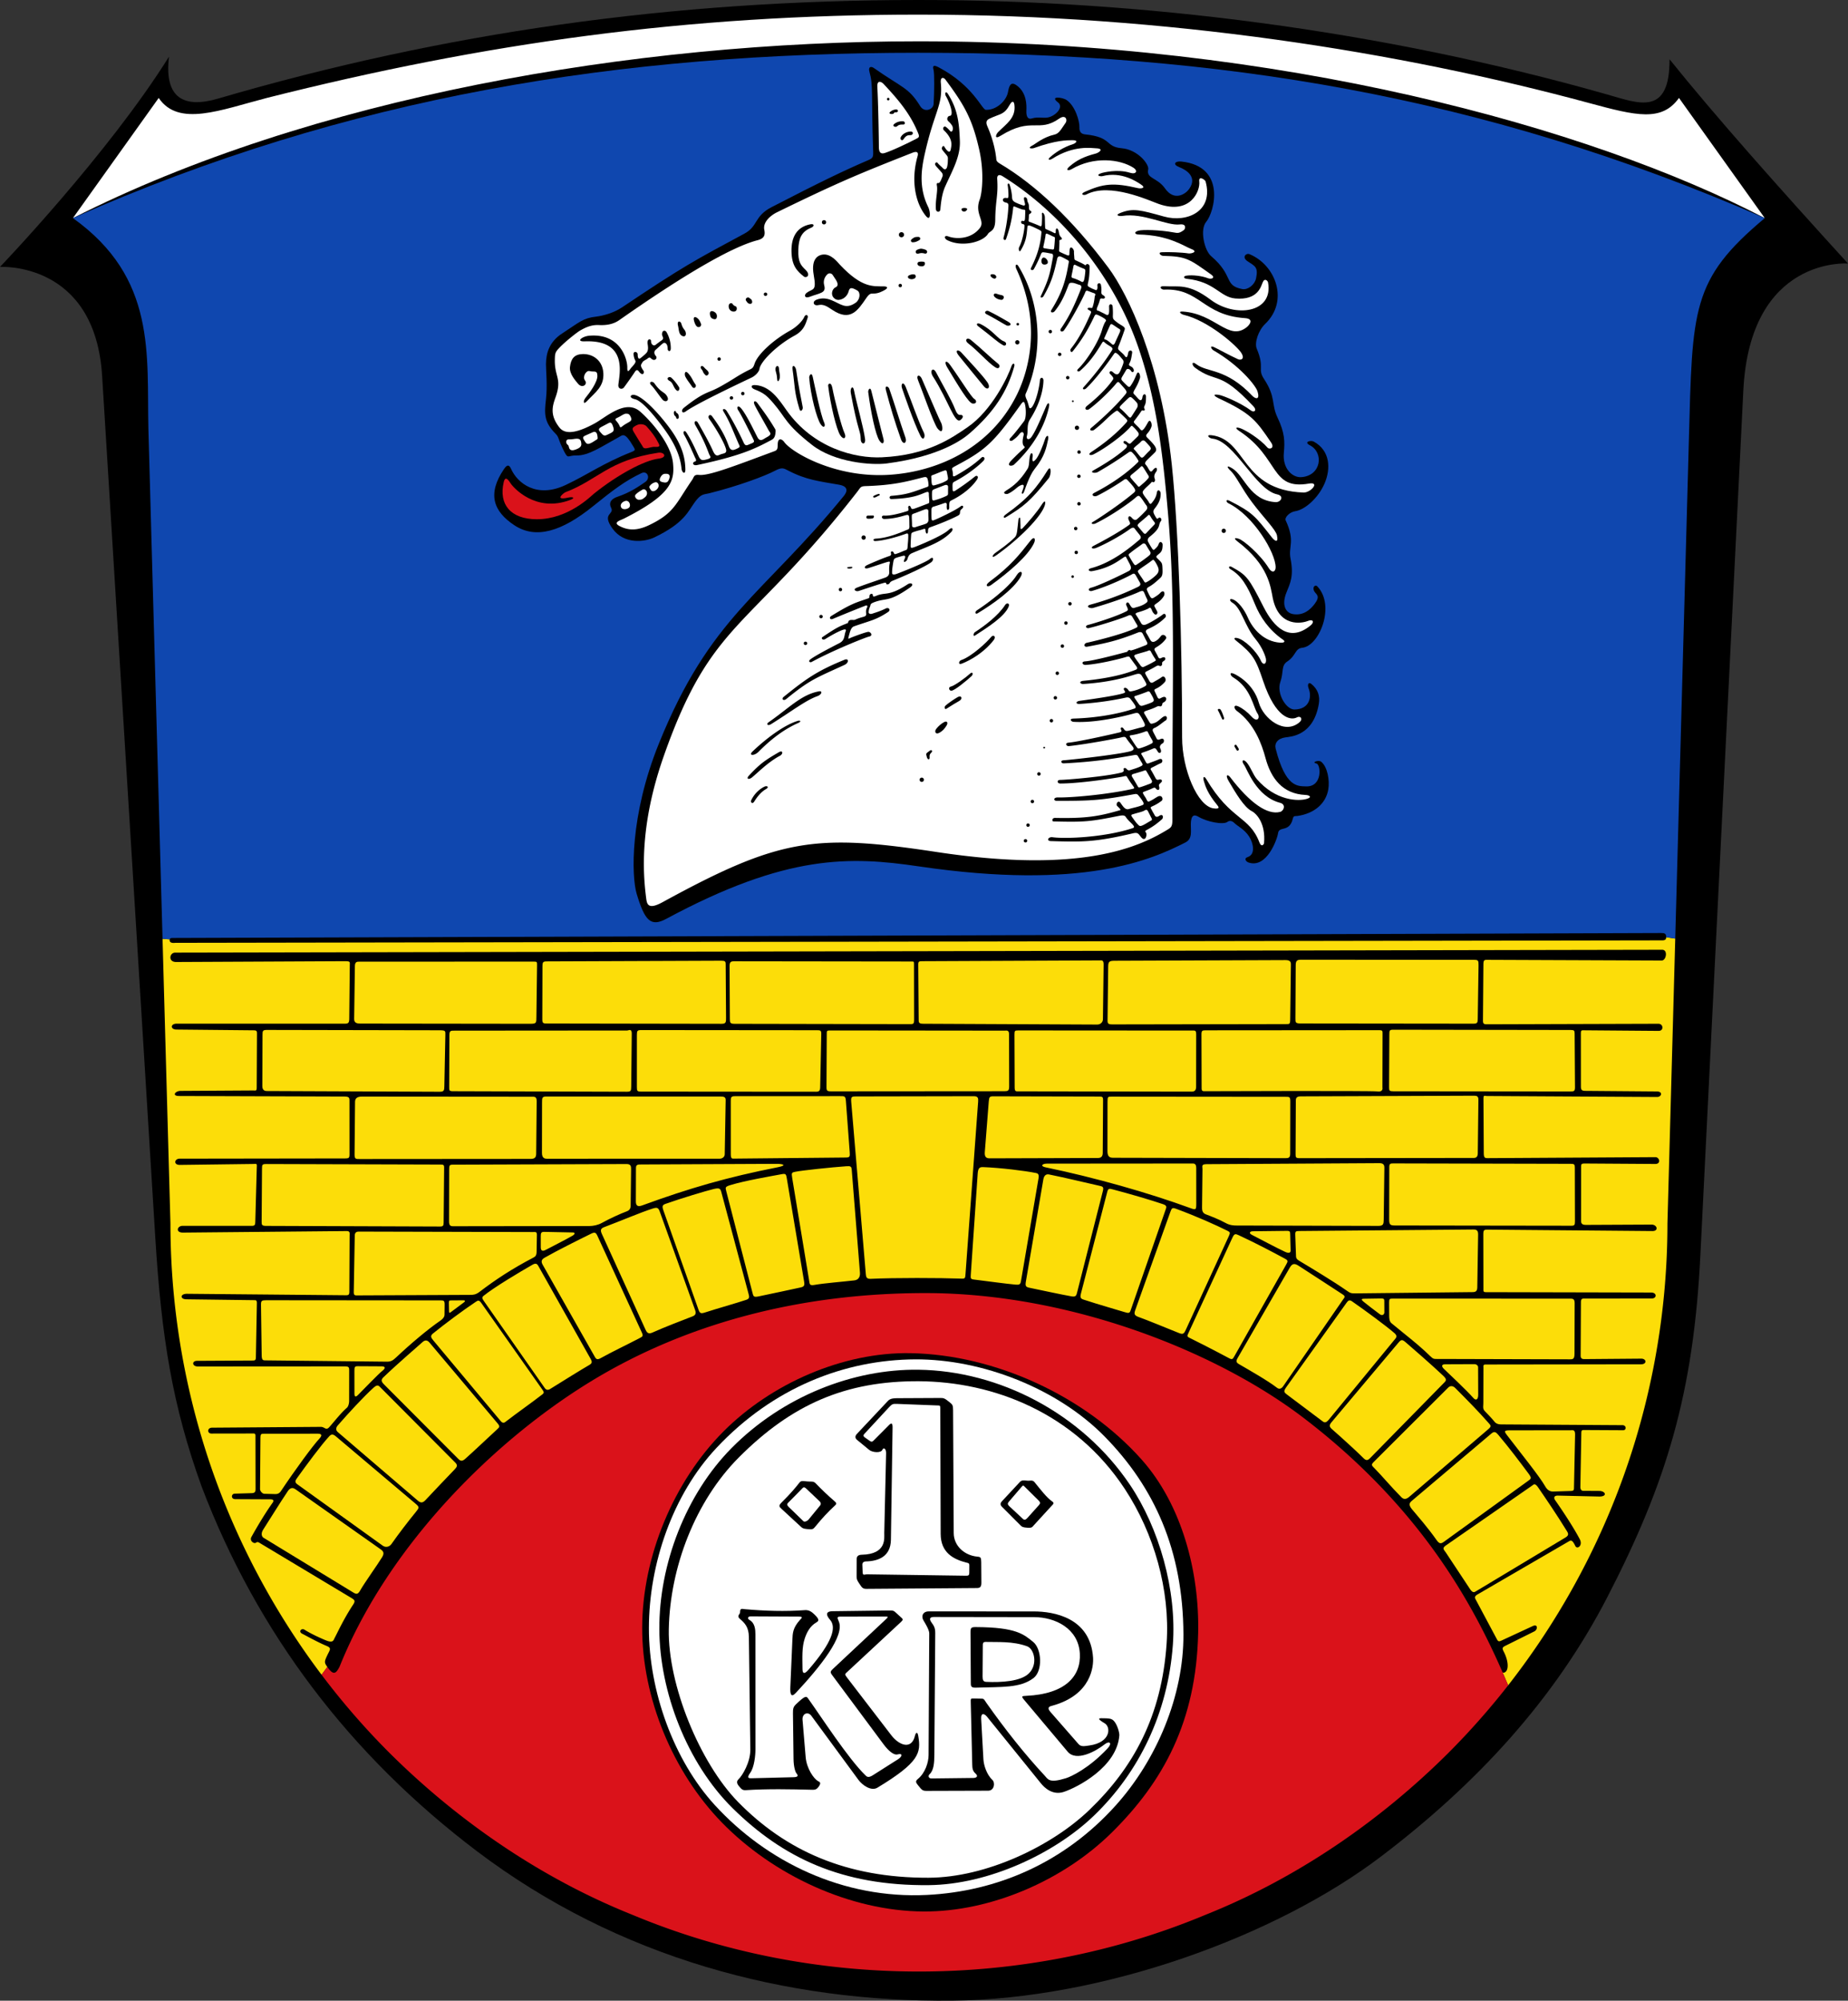 <svg xmlns="http://www.w3.org/2000/svg" width="1076.99" height="1165.566"><rect width="100%" height="100%" fill="#333333" stroke="none"/><path d="M974.5 35.47c26.21 32.62 62.79 73.78 104 119 0 0-57.1-4.47-61 74l-25 503c-3.97 81.4-19.86 133.3-54.19 199.8-30.81 59.7-76 108.7-131.8 151.1-61.52 46.8-162.4 83.23-250 84.11-96.99.97-194.6-24.74-277-87.03-74-56-128.1-127.2-160.5-212.5-17-47-23.42-87-27-145l-30.98-502c-4.13-66.98-59.52-63.51-59.52-63.51s62.99-65.68 98.5-122.5c-3 24.52 9 30.17 28.5 24.47C260.01 19.94 393.01.94 537.01.94c129 0 268 17.21 401 55 18.55 5.27 36.65 13 36.49-20.53z" transform="translate(-1.51 -.94)"/><path style="fill:#fff" d="M94 58c11.51 17.09 36 7 63 0C283.9 26 402 9.46 537 9.46c144 0 280 21.54 390.9 51.58C955.16 68.425 970 72 980 58l50 70C928 75 747 25 537 25c-167-.02-355 33-493 103z" transform="translate(-1.51 -.94)"/><g><g style="fill:#fcdd09;fill-opacity:1"><path style="fill:#fcdd09;fill-opacity:1" d="m1580.379 3390.814-5.307-.802c-.02.986-.168 1.828-2.316 1.832l-866.506 1.441c-2.718.29-3.498-.53-3.277-2.027l-4.178-.326 4.603 165.94c0 57.09 11.32 114.2 33.26 167a437.713 437.713 0 0 0 54.813 95.806c.99-1.292 1.896-2.585 3.377-4.563-1.94-2.523-1.748-3.178.01-6.894 1.513-3.199 2.633-4.047-.58-5.387-5.342-2.228-12.409-6.224-14.026-7.014-2.53-1.235-.516-3.51 1.264-2.382 4.89 3.099 12.319 6.19 13.283 6.511 3.55 1.186 3.63-.505 4.303-1.719 1.27-2.29 5.136-10.879 10.693-19.277 1.42-2.147 1.142-2.744-.96-4.006l-52.954-31.761c-.847-.508-1.707-1.162-2.533-.5-1.23.983-3.996-1.008-2.78-3.229 1.523-2.78 7.29-12.922 12.381-19.978.728-1.01.756-1.987-1.323-1.997l-20.453-.098c-2.68-.013-2.38-3.134-.33-3.196l9.853-.297c2.236-.068 2.312-1.076 2.309-2.7l-.05-30.151c-.002-.97.147-1.908-1.137-1.906l-24.496.037c-2.594 0-2.64-3.406.357-3.428l63.34-.467c2.327-.017 2.993 2.326 4.975.119 3.35-3.73 6.397-7.861 10.272-11.279.604-.532 1.274-2.09 1.277-4.096l.026-17.195c.003-2.262-.053-2.785-2.728-2.783l-85.434.054c-3.455 0-3.69-3.271-.481-3.288l32.06-.17c1.632-.01 2.174-.11 2.205-1.783l.58-31.625c.034-1.872-.58-1.756-1.934-1.774l-39.21-.5c-3.706-.048-3.696-3.247.497-3.209l92.22.847c1.687.015 2.3-.078 2.31-2.05l.156-32.448c.006-1.246.483-2.915-1.66-2.895l-95.411.896c-4.553.043-3.436-3.94-.235-3.938l40.084.013c2.15 0 2.21-.563 2.272-2.831l.832-30.394c.093-3.384.441-2.85-2.756-2.81l-42.023.536c-3.879.05-3.247-3.646-.14-3.65l95.978-.133c2.945 0 3-.266 2.998-3.08l-.017-30.391c0-1.875-.137-2.57-3.071-2.58l-96.214-.314c-4.417-.014-2.242-2.957.809-2.975l41.846-.25c2.18-.012 2.559.478 2.57-1.827l.155-31.057c.008-1.593-.03-2.152-2.01-2.171l-44.926-.44c-3.636-.034-3.594-3.433.18-3.433l97.956.01c2.087 0 2.554-.553 2.578-2.95l.308-30.856c.023-2.287.536-2.612-3.398-2.593l-97.804.472c-4.813.023-3.908-5.459-.555-5.465l866.58-1.66c3.548-.01 2.36 6.276-.252 6.266l-100.995-.399c-2.263-.01-2.89-.157-2.913 2.675l-.26 32.385c-.015 1.858.208 2.487 2.178 2.48l100.049-.304c2.953-.01 3.288 4.175.127 4.15l-43.122-.344c-1.826-.015-2.174-.175-2.172 2.045l.024 30.728c0 2.056.637 2.509 2.646 2.525l41.604.335c3.717.03 2.76 3.24.137 3.226l-99.028-.564c-1.612-.01-2.165-.89-2.148 1.88l.183 31.26c.017 2.957.685 3.056 2.413 3.046l97.573-.577c2.465-.014 3.449 4-.053 3.977l-40.796-.263c-2.498-.016-2.413.358-2.415 2.622l-.023 30.806c0 2.176 1.455 2.337 3.162 2.329l37.915-.177c3.263-.015 4.33 3.79.492 3.758l-95.69-.824c-2.627-.023-2.846.255-2.84 3.156l.054 30.997c0 1.786-.18 2.28 1.66 2.284l96.088.208c3.48.01 3.41 3.481.285 3.483l-39.47.023c-1.286 0-1.727.446-1.736 2.261l-.156 30.994c-.01 1.531.683 2.037 2.204 2.024l33.055-.269c3.17-.026 3.498 3.286-.06 3.29l-90.337.123c-1.832 0-1.516.589-1.52 1.947l-.051 20.265c-.01 2.526-.498 3.535.978 5.086 2.067 2.173 3.392 3.448 5.533 6.041 1.034 1.253 2.39 1.55 4.061 1.561l70.473.437c2.423.015 2.427 2.963.464 2.953l-22.806-.122c-1.664-.01-1.583.448-1.623 2.697l-.543 30.39c-.038 2.134 1.176 2.34 1.717 2.344l9.33.059c3.668.023 4.963 3.366-.202 3.252l-23.88-.532c-2.073-.046-2.798 1.029-1.61 2.727 7.214 10.307 12.114 18.46 14.317 22.705 1.916 3.692-1.537 6.152-2.62 3.892-1.638-3.418-2.458-3.43-3.59-2.771l-53.38 31.014c-1.485.863-1.79 1.632-1.216 2.708l12.53 23.469c.67 1.256 1.178 1.38 2.626.708l18.21-8.436c3.134-1.452 2.997 2.07.917 3.104l-16.862 8.378c-2.226 1.106-1.764 1.745-.673 3.942 2.062 4.155 2.757 8.906 1.118 10.896-.703.854-1.615 1.004-2.087.626 1 2.163 2.167 5.169 3.289 7.535 24.353-31.135 44.447-65.518 59.559-101.947 21.94-52.79 33.261-109.9 33.261-167z" transform="translate(-604.067 -2844.012)"/><path style="fill:#fcdd09;fill-opacity:1;stroke:none;stroke-width:1px;stroke-linecap:butt;stroke-linejoin:miter;stroke-opacity:1" d="m813.625 3404.254 100.87-.037c2.55-.001 2.583 0 2.558 2.041l-.375 29.901c-.047 3.76.203 4.288-3.678 4.283l-98.875-.125c-2.48 0-3.695-.587-3.665-2.76l.433-30.8c.036-2.585 1.392-2.502 2.732-2.503zM860.075 3444.222c3.75.01 3.591.327 3.54 2.925l-.586 29.612c-.05 2.469-.142 3.29-2.751 3.279l-100.769-.418c-.664 0-2.571-.116-2.561-2.87l.106-29.92c.008-2.259.183-2.807 2.504-2.803zM759.23 3601.498l101.766.088c1.67 0 2.224.214 2.201 2.46l-.06 5.893c-.015 1.532-1.387 2.744-2.636 3.597-6.76 4.62-16.999 13.174-25.583 21.284-1.99 1.88-3.113 2.495-5.487 2.47l-70.639-.755c-1.26-.014-2.174.048-2.214-2.804l-.414-29.571c-.034-2.36.436-2.664 3.066-2.662zM860.562 3522.462c1.697.01 2.359-.01 2.343 1.71l-.29 32.097c-.017 1.864-.37 2.288-2.23 2.282l-101.159-.362c-2.472-.01-2.692-.521-2.679-2.395l.21-30.956c.016-2.354.103-2.69 2.731-2.682zM789.312 3679.25c.925-.001 3.433.192.863 2.914-3.604 3.818-13.64 17.416-22.586 30.804-.57.854-1.66 1.498-2.874 1.466l-6.58-.172c-1.268-.033-2.526-1.697-2.519-2.68l.236-30.27c.014-1.748.45-2.034 1.845-2.035zM812.531 3639.931l13.844.075c2.056.011 2.878.815.348 2.768-1.941 1.5-12.029 11.919-14.04 13.949-1.332 1.345-2.054 1.067-2.057-.816l-.015-13.078c-.003-2.404.135-2.908 1.92-2.898zM873.89 3601.544c1.518-.012 1.35.627.54 1.208-2.102 1.512-5.2 3.936-7.508 5.604-.743.537-1.146.848-1.169-.509l-.081-4.71c-.023-1.357.19-1.532 1.234-1.54zM921.172 3561.669l16.756.34c1.59.032 1.095 1.135-.131 1.847-4.443 2.582-11.856 6.248-15.563 8.25-2.113 1.142-3.012.47-3.014-1.463l-.008-6.482c-.002-1.74.235-2.527 1.96-2.492zM914.597 3561.765c1.659 0 2.396-.27 2.362 1.776l-.163 9.621c-.04 2.317-.691 2.881-1.932 3.53-12.445 6.514-21.891 12.719-31.423 19.996-2.132 1.628-3.733 1.684-5.254 1.69l-65.517.302c-1.437.01-2.477.199-2.441-1.816l.58-32.996c.028-1.578.7-2.362 2.37-2.358zM969.193 3522.164c2.5-.01 2.685 1.295 2.666 2.899l-.26 21.362c-.022 1.848-.848 2.751-2.295 3.297-3.905 1.472-9.514 4.014-14.642 6.82-2.123 1.163-4.894 1.73-7.18 1.734l-79.425.109c-1.551 0-2.288-.511-2.283-2.842l.073-30.265c.005-2.155.146-2.741 1.9-2.748zM1056.61 3522.044c3.659-.017 6.56.83.625 2-29.149 5.744-51.244 12.107-79 22.25-2.634.962-3.609-.016-3.601-2.377l.06-19.481c.007-2.016 1.144-2.017 3.098-2.026zM814.923 3482.855l98.705.08c1.85 0 3.243-.238 3.216 2.606l-.296 30.564c-.005 1.923-.624 3.053-3.192 3.055l-99.558.07c-2.373 0-3.123.117-3.097-2.779l.28-30.577c.02-2.084 1.357-3.02 3.942-3.018zM1093.735 3482.606c2.49 0 3.095-.08 3.31 2.798l2.213 29.644c.206 2.764.117 3.285-2.273 3.308l-64.5.625c-1.739.017-2.517.361-2.519-2.572l-.015-30.976c0-1.837.083-2.796 2.178-2.797zM1023.764 3482.812c2.3 0 3.249.375 3.22 2.079l-.554 31.643c-.024 1.391-1.335 2.496-2.93 2.497l-100.736.032c-.891 0-2.86-.091-2.854-3.359l.047-29.264c.004-2.805-.01-3.627 2.557-3.627zM969.61 3444.356c.762 0 2.67-1.318 2.638 1.724l-.311 30.826c-.027 2.655-.175 3.129-2.682 3.122l-100.77-.297c-2.745-.01-2.634-.256-2.626-2.812l.104-29.777c.01-2.73.736-2.705 2.976-2.706zM1024.381 3403.7c2.158-.01 2.594.44 2.603 1.844l.213 31.095c.019 2.765.069 3.816-2.615 3.812l-101.443-.166c-2.38 0-3.035 0-3.028-2.479l.091-30.655c.008-2.809.34-3.05 2.837-3.06zM1134.839 3404.155c1.846 0 1.896-.042 1.899 1.43l.058 32.578c0 2.13-.309 2.487-2.183 2.484l-102.324-.186c-2.681 0-2.863-.58-2.875-2.859l-.164-30.685c-.013-2.507.762-2.89 2.723-2.888zM1080.17 3444.195c1.943 0 2.57.084 2.527 2.145l-.636 31.12c-.043 2.083-.735 2.567-2.399 2.565l-102.046-.079c-2.216 0-2.385-.445-2.385-2.596l.004-30.334c0-2.485.217-2.915 2.649-2.913zM1189.762 3444.432c.677 0 2.368-.52 2.372 2.037l.06 30.524c0 2.431-.665 2.738-2.842 2.74l-100.84.074c-2.52 0-2.795-.34-2.782-2.78l.157-30.47c.01-2.109-.129-2.233 2.453-2.23zM1245.132 3403.523c.785 0 2.146-.423 2.11 2.405l-.409 31.942c-.02 1.601-1.371 3.033-3.343 3.024l-101.31-.47c-2.906-.015-2.712-.766-2.73-3.158l-.25-31.26c-.017-1.958.5-2.016 2.472-2.025zM1519.38 3677.256c1.129-.001 2.694-.599 2.63 2.5l-.63 30.125c-.045 2.11.181 2.682-2.034 2.749l-10.046.303c-2.102.064-3.53-.916-4.805-3.163-3.136-5.524-13.291-18.104-22.044-29.508-1.832-2.386-2.04-2.979 1.622-2.981zM1463.297 3638.731c1.184 0 2.188.81 2.192 1.77l.058 16.043c.01 2.799-1.275 3.66-2.844 1.87-3.744-4.267-14.713-14.588-17.156-16.933-1.032-.99-1.934-2.67.8-2.681zM1409.064 3600.466c1.355-.021 1.748.334 1.753 1.292l.035 6.794c.01 1.126-1.103 2.223-2.57 1.157-2.646-1.925-8.026-6.077-9.623-7.405-1.174-.976-1.465-1.652.25-1.68zM1415.505 3600.556l103.823.01c1.514 0 2.433.29 2.426 2.657l-.083 29.184c-.01 3.27-.747 3.517-2.624 3.512l-76.515-.203c-2.893-.01-3.033.244-5.212-1.894-6.753-6.627-14.87-12.73-22.345-18.95-1.19-.99-1.304-2.87-1.312-4.32l-.04-7.82c-.01-2.022.39-2.177 1.882-2.177zM1462.74 3560.29c2.147-.019 2.792.814 2.756 3.034l-.484 30.65c-.033 2.094-.808 2.774-2.628 2.794l-68.105.735c-3.013.033-3.225-.104-5.786-1.891-6.896-4.815-19.332-12.354-27.177-17.048-2.052-1.227-1.923-1.939-1.982-3.579l-.416-11.555c-.074-2.066.31-2.245 2.42-2.264zM1334.199 3561.31l19.768-.225c1.957-.022 1.97.56 2.004 1.87l.257 9.622c.025.955-.629 1.916-3.214.73-4.54-2.085-15.287-7.799-19.365-9.894-2.019-1.037-1.104-2.084.55-2.103zM1519.49 3522.029c2.096 0 2.36.42 2.365 2.147l.076 31.432c0 2.04-.337 2.488-2.005 2.486l-103.05-.143c-2.936 0-3.227-.778-3.22-3.945l.068-30.13c0-1.932.691-2.083 2.31-2.079zM1307.36 3522.231l100.538-.58c2.4-.014 2.98.978 2.959 2.711l-.375 30.12c-.033 2.622-.2 3.708-3.144 3.7l-82.603-.208c-1.625 0-3.896-.095-6.378-1.467-4.071-2.25-8.615-3.926-11.624-5.087-2.126-.82-2.143-2.703-2.126-4.189l.25-22.125c.02-1.73-.854-2.855 2.503-2.875zM1214.172 3521.919l85.137-.067c1.45 0 1.906 1.07 1.908 2.51l.018 20.87c0 3.682-.23 3.766-3.688 2.5-24.07-8.816-55.826-17.828-84.065-23.647-3.382-.697-2.036-2.164.69-2.166zM1182.979 3482.702l60.761.142c2.768.01 3.189-.081 3.175 2.182l-.188 30.687c-.011 1.81-.805 2.912-2.745 2.918l-63.293.193c-2.594.01-2.835-1.803-2.68-3.79l2.308-29.44c.2-2.55.592-2.897 2.662-2.892zM1353.274 3403.338c2.799-.01 3.13 1.223 3.113 2.474l-.408 32.122c-.036 2.855-.36 2.693-2.822 2.698l-100.677.177c-3.382.01-2.937-.869-2.933-3.968l.35-29.615c.035-2.93.543-3.489 3.745-3.501zM1298.385 3444.38c2.07 0 2.81-.331 2.805 2.261l-.045 30.397c0 1.83-.544 2.933-2.614 2.93l-100.663-.162c-1.937.088-2.466.073-2.475-2.433l-.118-30.682c-.01-2.19.231-2.378 2.272-2.377zM1353.36 3482.981c2.116 0 2.684-.01 2.679 2.664l-.06 30.605c0 2.385-1.224 2.485-2.745 2.481l-100.5-.232c-2.412-.01-3.262-1.06-3.258-3.996l.041-28.674c0-2.97.245-2.938 2.342-2.936zM1409.735 3477.481c0 .155.691 2.858-3 2.375-3.651-.477-100.5-.125-100.5-.125-2.051.08-1.88-.65-1.886-3.063l-.086-29.986c-.01-2.156.432-2.435 2.327-2.436l100.894-.077c2.528 0 2.326.28 2.32 2.773zM1463.235 3482.356c1.51-.01 2.45.379 2.428 2.288l-.365 31.23c-.023 1.98-.837 2.729-2.349 2.73l-101.652.127c-2.049 0-2.197-.52-2.188-2.522l.142-31.081c.01-1.649.725-2.382 2.853-2.39zM1519.486 3444.059c1.983 0 2.244.377 2.256 2.072l.211 31.225c.017 2.434-.594 2.52-2.892 2.517l-103.02-.104c-2.19 0-2.441-.336-2.431-2.288l.149-30.618c.012-2.617.028-2.966 2.51-2.962zM1362.084 3403.118l100.968.077c2.505 0 2.732.32 2.687 3.325l-.47 31.299c-.03 1.992-.364 2.563-2.455 2.56l-100.44-.11c-3.393 0-3.372-.54-3.358-2.984l.168-30.794c.012-2.253.378-3.376 2.9-3.372zM1171.609 3482.644c2.426 0 2.654 1.114 2.507 3.12l-7.349 100.248c-.19 2.605-.151 2.975-2.377 2.894-12.494-.454-39.122-.537-52.929.119-2.5.119-2.675-1.18-2.823-2.928l-8.467-99.905c-.272-3.21.159-3.415 2.737-3.42zM1067.575 3526.656c3.901-.8 21.002-2.609 29.795-3.225 2.432-.17 2.924.134 3.08 2.1l4.782 59.898c.195 2.445-.872 4.225-3.254 4.504-6.809.798-17.612 1.63-23.223 2.636-3.023.542-2.794-.454-3.18-2.788l-9.808-59.378c-.532-3.224-.303-3.314 1.808-3.747zM1207.76 3527.369c.932.188 1.997.494 1.564 3.026l-10.263 60.052c-.31 1.813-.908 2.165-3.182 1.956-5.704-.523-15.86-1.93-24.267-2.968-1.88-.233-1.932-.683-1.791-2.748l4.032-58.94c.228-3.336 1.164-3.886 3.222-3.803 10.384.416 24.242 2.12 30.685 3.425zM1496.985 3709.481c.813-.564 1.528-1.793 3.485 1.054 4.74 6.896 10.886 15.914 16.918 25.715 1.028 1.671.557 2.543-1.048 3.507l-51.98 31.224c-.9.54-1.868 1.363-3.525-1.123-4.123-6.186-12.762-19.314-14.225-21.502-1.063-1.588-2.383-2.29.175-4.064zM776.234 3711.606l48.835 34.41c1.753 1.234 3.513 2.19 1.743 5.094-2.658 4.362-10.537 15.352-12.703 19.246-1.416 2.548-2.256 2.567-4.244 1.355l-52.256-31.855c-.874-.533-1.72-2.31-.15-4.74 2.986-4.622 9.783-15.627 14.31-22.349 1.078-1.6 2.467-2.569 4.465-1.16zM846.484 3720.231c2.088 1.764 1.83 2.288.013 4.511-4.722 5.776-10.306 13.082-14.283 18.76-1.177 1.681-3.35 2.24-5.105.98l-49.75-35.75c-1.705-1.226-1.204-2.207-.163-3.656 5.613-7.81 14.123-19.345 18.766-24.345 1.079-1.162 2.07-1.427 3.798.032zM1473.366 3679.043c1.544-1.305 2.52-.733 3.806.783 6.02 7.1 12.733 15.971 17.613 22.546 2.165 2.918 1.655 3.058-.539 4.644l-48.83 35.295c-1.764 1.275-2.685.988-4.252-1.256-4.645-6.65-10.29-13.09-14.137-17.684-2.463-2.942-1.402-3.973.102-5.244zM1448.096 3652.353c1.242-1.239 2.815-.982 4.056.26 7.269 7.283 13.541 13.686 19.194 20.115 1.843 2.096 2.173 2.107-.625 4.5l-45.396 38.823c-1.543 1.32-3.047 1.727-4.522.241-5.94-5.982-11.382-12.528-15.492-16.681-1.947-1.968-2.363-2.202-.484-4.077zM825.797 3652.294l43.625 43.812c1.534 1.54.964 2.56-.46 4.022-4.241 4.351-11.03 11.555-17.027 17.9-1.559 1.65-2.764 1.597-4.371.22l-46.58-39.892c-1.466-1.256-1.177-2.648.02-4.028 6.113-7.042 15.094-16.766 20.772-21.89 2.248-2.029 2.919-1.25 4.02-.144zM854.457 3626.25l39.44 46.801c1.677 1.99 1.417 2.277-.307 3.849-5.096 4.643-12.655 11.906-18.368 16.979-1.698 1.507-2.736 1.388-3.95.172l-43.39-43.495c-1.579-1.583-1.964-2.643-.351-4.19 8.716-8.36 20.366-18.258 22.532-20.284 1.677-1.568 2.991-1.497 4.394.167zM1423.232 3625.954c2.234 1.892 16.117 13.982 22.143 19.743 1.502 1.436 1.765 2.355.661 3.48l-43.552 44.367c-1.047 1.067-2.113 1.695-3.767-.016-2.648-2.74-12.428-11.717-18.416-16.941-1.365-1.19-1.814-2.148-.306-3.94l39.074-46.445c1.552-1.845 2.195-1.915 4.163-.248zM1388.86 3602.919c.841-1.178 1.608-1.848 3.106-.807 7.92 5.501 19.35 13.892 24.785 18.558 1.697 1.458 1.086 2.532.598 3.126l-38.768 47.163c-1.751 2.13-2.635 1.914-3.799 1.029-5.746-4.368-18.32-13.755-20.798-15.632-1.52-1.151-2.033-1.77-.395-4.063zM884.61 3603.169l35.695 50.62c.874 1.239.836 1.785-.12 2.528-5.963 4.633-15.43 11.31-21.138 15.727-.58.45-1.694 1.632-3.139-.097l-39.38-47.117c-1.315-1.575-1.81-2.593-.136-3.949 6.956-5.63 17.277-13.336 24.897-18.42 1.375-.918 1.974-1.202 3.32.707zM917.712 3581.387l30.517 54.18c1.117 1.983.9 2.726-.915 3.758-3.082 1.752-15.472 9.39-22.584 13.847-1.389.87-2.41.584-3.215-.567l-35.545-50.789c-.948-1.355-1.152-2.014-.042-2.914 5.98-4.852 20.897-13.771 28.549-18.137 1.91-1.09 2.702-.324 3.235.622zM1355.687 3582.588c1.368-2.37 2.61-2.846 5.227-1.141 9.366 6.102 19.157 12.356 25.69 16.692 1.813 1.203.954 1.818.193 2.92l-34.985 50.654c-.467.676-1.815 2.119-3.531.783-5.346-4.165-16.209-10.302-22.22-13.811-1.66-.97-1.698-1.828-.749-3.472zM1322.281 3565.09c1.145-2.482 1.781-2.358 3.731-1.456 9.875 4.572 19.828 9.822 26.792 13.593 2.044 1.108 1.958 1.498.698 3.727l-30.016 53.095c-.941 1.664-1.225 2.242-3.063 1.257-8.418-4.513-20.33-10.577-23.005-11.847-1.77-.84-1.517-1.185-.613-3.144zM952.242 3563.985l25.808 56.165c1.056 2.298.592 2.463-1.529 3.577-5.731 3.01-16.737 8.309-22.322 11.473-1.977 1.12-2.694.653-3.412-.615l-30.438-53.74c-1.146-2.023-.605-3.136 1.085-4.11 6.704-3.862 20.449-10.741 27.165-14.02 2.174-1.062 2.778-.613 3.643 1.27zM954.88 3562.989c-1.036-2.273-.856-3.275 1.418-4.125 8.93-3.335 21.22-8.574 28.015-10.733 2.489-.791 3.37-.738 4.206 1.588l20.652 57.507c.676 1.882.299 2.987-1.517 3.68-6.197 2.37-17.358 6.704-23.084 9.303-1.944.883-3.154.945-4.254-1.465zM1286.151 3549.976c.785-2.195 1.152-2.56 3.336-1.752 12 4.437 23.268 9.484 29.926 12.818 1.562.782 1.713 1.115.827 3.045l-25.226 54.915c-1 2.179-1.727 2.463-3.835 1.616-7.567-3.043-18.952-7.729-23.343-9.268-2.921-1.024-2.913-1.977-2.096-4.263zM1249.378 3538.297c.542-2.093 1.288-1.872 3.222-1.365 9.799 2.566 22.66 6.33 29.32 8.624 2.508.863 1.919 1.827 1.317 3.56l-20.28 58.363c-.536 1.541-1.094 1.69-3.484.94-4.237-1.326-14.546-4.215-23.857-7.265-1.807-.592-2.2-1.227-1.564-3.68zM1024.36 3538.169l15.875 59.312c.54 2.018.821 3.081-1.268 3.783-5.658 1.901-17.158 5.119-23.68 7.256-2.728.895-3.34.764-4.178-1.601l-20.416-57.728c-.926-2.617-.507-3.223 1.323-3.87 8.943-3.164 23.476-7.536 27.787-8.574 3.106-.748 4.03-.542 4.557 1.422zM1059.884 3528.019c2.202-.413 2.35.274 2.724 2.503l10.089 60.122c.404 2.411-.084 2.987-2.224 3.448-3.37.726-17.203 3.722-24.223 5.16-3.037.621-3.102.021-3.666-2.165l-15.2-58.88c-.634-2.455-.882-2.81 2.55-3.846 8.61-2.6 23.131-5.062 29.95-6.342zM1212.116 3531.1c.355-2.072 1.434-3.255 3.33-2.873 10.074 2.028 20.827 4.704 29.864 6.715 1.63.363 2.016.876 1.475 3.006l-14.894 58.606c-.514 2.02-.632 3.173-3.363 2.686-6.298-1.123-17.07-3.466-24.47-4.999-2.344-.485-2.56-1.105-2.082-3.895z" transform="translate(-604.067 -2844.012)"/></g><path style="fill:#0f47af;fill-opacity:1" d="M-1276.707 4510.633c-174.6 0-332.8 25.37-493 96.32 49 34.95 42.96 79.76 44 123l8.237 296.862 4.177.326c.273-.866 1.053-.803 2.201-.807l866.977-2.885c1.753-.01 3.047.165 2.922 2.446l5.307.802 7.93-289.943c2.1-76.85 1.25-93.85 44.25-129.8-164.2-71.71-318.4-96.321-493-96.321z" transform="translate(1812.197 -4479.893)"/><path d="M-2484.84 4984.628c-40.038-5.9-76.97-7.227-147.205 30.556-9.013 4.848-12.519 1.206-17.254-14.635-3.053-10.21-4.02-45.483 12.945-87.445 30.014-74.244 60.201-85.963 107.795-144.276 2.156-2.64 2.672-5.59-2.775-6.545-11.616-2.036-19.238-2.802-29.636-8.252-2.768-1.45-3.732-2-7.805.147-5.788 3.05-21.302 8.863-38.318 13.113-3.037.758-4.622.13-8.19 4.973-4.11 5.582-6.159 12.3-23.704 20.706-5.678 2.72-17.66 4.185-24.357-5.094-6.604-9.15 1.243-8.04-.832-12.142-1.714-3.392.627-5.394 3.578-6.388 7.733-2.606 12.496-6.082 16.285-8.634 3.237-2.181 1.349-6.864-2.189-5.188-9.545 4.523-16.66 9.954-28.19 19.267-18.148 14.66-33.287 19.398-45.819 11.14-12.415-8.18-15.907-18.335-6.107-32.77 1.994-2.939 3.09-2.434 4.175-.013 3.628 8.086 14.724 17.33 31.779 9.288 13.242-6.243 21.686-12.63 38.364-19.22 2.601-1.028 2.136-1.368.932-3.427-4.952-8.464-6-6.483-8.536-5.104-9.685 5.267-17.43 10.754-24.52 10.547-4.965-.144-4.717 2.344-7.04-2.163-3.852-7.472-2.938-8.343-4.999-10.406-6.856-6.866-6.661-11.622-5.69-20.14.921-8.097-.01-16.922.01-20.425.03-6.626 2.03-13.147 9.46-17.968 10.506-6.818 12.016-8.861 19.821-9.785 4.012-.475 10.286-2.198 14.914-5.302 35.9-24.078 42.59-27.53 71.506-43.08 7.986-4.294 5.542-10.103 15.747-15.375 28.71-14.832 42.858-21.609 56.334-27.373 2.609-1.116 3.009-1.752 2.9-4.946-1.16-34.162.102-38.501-2.162-46.531-.859-3.046.957-3.356 2.587-2.21 16.393 11.521 20.23 11.24 26.958 22.15 2.547 4.129 7.635 1.974 7.837-1.143.429-6.629.55-17.797-.043-19.984-.637-2.35-.05-3.06 3.095-1.394 20.151 10.679 25.08 24.635 27.379 24.725 6.184.241 12.114-5.317 12.978-10.612.838-5.13 2.61-5.253 4.712-3.829 6.31 4.274 6.073 11.923 5.942 14.93-.169 3.84 1.153 5.183 3.204 4.526 3.856-1.235 7.369.286 10.542-.89 4.551-1.689 7.75-6.124 4.713-8.45-5.166-3.958 2.507-3.035 4.925-1.421 5.137 3.428 7.693 12.514 7.535 15.918-.137 2.96 1.358 3.93 3.348 4.133 15.905 1.614 11.409 7.165 21.169 8.045 9.881.892 16.203 9.67 15.572 12.303-1.317 5.497 5.294 4.705 9.778 11.104 5.511 7.866 12.112 3.152 14.089.347 5.044-7.16-1.909-11.236-5.788-12.733-4.058-1.565-2.52-3.65 1.24-3.255 26.362 2.763 19.28 29.437 14.47 35.121-3.804 4.497-1.105 16.586 2.854 19.964 13.506 11.524 7.224 17.121 18.155 19.206 3.287.627 7.25-2.516 8.032-6.165 1.432-6.676-.653-7.2-4.848-9.974-3.767-2.491-.837-4.965 1.026-4.198 15.338 6.32 23.172 27.28 9.112 40.686-3.908 3.725-6.325 10.947-4.871 14.39 4.772 11.301.29 11.635 4.198 17.577 7.176 10.914 4.068 14.508 7.956 22.639 4.216 8.818 4.242 14.047 3.64 20.33-.908 9.458 5.09 14.633 10.127 14.292 11.741-.793 13.367-14.319 5.026-18.584-3.838-1.962.578-3.067 2.269-2.138 9.567 5.256 10.056 15.74 6.295 24.436-3.687 8.522-11.473 15.3-17.101 16.137-3.354.498-6.282 3.73-5.566 5.275 5.768 12.43 1.435 15.176 2.846 22.326 2.022 10.248-.25 14.43-2.4 19.802-2.936 7.338-.462 11.826 3.92 12.54 6.24 1.014 10.222-2.9 12.497-5.894 3.51-4.62 1.118-5.405-.012-7.138-1.685-2.584.36-4.447 1.63-3.103 10.653 11.284 1.17 34.706-8.765 35.738-4.393.457-3.551 4.557-8.77 8.004-3.736 2.47-1.954 6.07-4.042 11.92-2.363 6.618 3.352 16.116 8.231 16.045 9.184-.133 10.059-7.804 8.336-12.082-1.059-2.63-.042-4.022 1.4-2.882 3.907 3.089 5.24 7.062 4.459 11.706-3.127 18.608-16.383 19.07-19.46 19.502-4.492.63-6.505 3.4-5.69 6.584 5.785 22.59 12.744 21.8 17.703 21.972 9.803.338 8.608-12.81 6.103-13.332-3.351-.698 1.251-2.2 2.668-1.074 3.763 2.994 5.055 10.883 4.226 16.017-1.344 8.323-8.12 14.156-17.904 15.595-1.48.217-2.331-.384-2.802 1.599-1.956 8.242-8.033 4.067-8.598 8.45-.42 3.247-6.496 20.755-17.224 17.08-1.414-.484-2.896-2.357-.48-3.163 4.613-1.539 3.38-7.906.926-11.839-2.69-4.307-6.933-6.206-8.705-8.02-1.272-1.302-2.85-1.543-4-.649-2.446 1.9-12.095-.082-16.852-2.94-2.637-1.585-4.415-1.054-4.507 4.31-.068 3.95 1.07 8.476-3.142 10.616-19.614 9.97-59.461 28.077-155.351 13.946z" style="fill:#000;fill-opacity:1;stroke:none;stroke-width:1px;stroke-linecap:butt;stroke-linejoin:miter;stroke-opacity:1" transform="translate(3020.329 -4479.893)"/><g style="fill:#fff;fill-opacity:1"><path style="fill:#fff;fill-opacity:1;stroke:none;stroke-width:1px;stroke-linecap:butt;stroke-linejoin:miter;stroke-opacity:1" d="M1324.946 6529.982c10.122 7.385 14.43 19.133 16.65 27.423 3.153 11.772 9.931 20.9 23.276 21.483 2.502.11 3.818 1.301 1.09 2.2-5.314 1.75-18.626 1.082-29.367-11.361-2.407-2.788-3.762-7.44-6.228-10.038-1.85-1.947-3.072-.757-1.25 1.703 1.76 2.377 7.053 18.494 21.016 22.097 3.535.912 2.177 4.709-.034 5.286-7.375 1.926-17.525-5.098-29.102-20.224-1.468-1.919-3.063-1.45-.889 2.243 4.304 7.314 8.941 15.162 13.421 17.503 3.23 1.687 8.16 7.647 7.22 18.502-.107 1.22-1.642 2.522-2.657-.138-6.034-15.81-16.556-12.622-31.122-37.15-1.01-1.701-2.15-1.515-1.222 1.615.863 2.913 2.274 7.07 7.512 13.427.926 1.123 2.324 2.78-2.055 2.143-9.196-1.339-18.237-22.622-18.22-41.265.049-51.555-1.93-120.587-6.017-158.982-6.27-58.89-25.392-99.235-36.909-114.658-20.86-27.935-42.423-48.352-63.234-60.679-2.37-1.403-2.038-2.032-2.24-3.736-.99-8.394-4.222-16.127-5.032-17.866-1.176-2.525-.582-3.764 1.07-4.556 6.649-3.188 8.49-2.062 11.977-8.265 1.045-1.86 2.313-2.51 2.647.121.978 7.694-4.687 11.06-9.508 15.939-1.278 1.292-2.442 4.55 1.53 2.084 18.237-11.318 21.894-1.444 34.125-9.985 3.694-2.58 4.927.75 3.671 2.514-2.596 3.647-3.695 6.216-6.472 6.83-6.43 1.426-11.098 5.422-12.419 6.089-4.123 2.08-.707 2.174.502 1.742 12.977-4.638 19.15-4.508 22.161-4.566 4.248-.082 2.158 1.79.519 2.307-5.659 1.786-10.393 4.958-13.476 7.74-1.578 1.423-.046 1.69 1.36.79 12.634-8.081 23.05-6.222 25.484-6.14 5.234.174 1.686 2.62-.065 3.076-7.059 1.84-11.04 3.895-15.175 7.417-2.948 2.512-.602 2.675 1.069 1.692 13.059-7.68 28.291-5.838 36.084-.837 2.677 1.718 1.706 4.097-2.068 2.904-7.268-2.297-15.844-.019-16.286.118-4.322 1.337-1.02 2.197.33 1.848 11.15-2.88 20.072 3.404 22.034 4.635 3.944 2.475.12 2.722-1.31 2.39-14.41-3.34-20.23-2.672-31.023 2.128-3.1 1.38-.678 2.354.902 1.529 13.69-7.153 36.496 3.563 42.194 5.553 18.605 6.5 24.234-7.814 23.578-13.075-.47-3.753 3.424-.958 3.667-.091 4.869 17.383-10.801 24.216-24.139 20.509-13.873-3.857-18.203-5.087-25.572-2.098-3.56 1.445-.322 1.963 1.235 1.711 12.132-1.963 25.946 5.862 33.441 4.969 4.17-.497 3.263 2.64 2.373 3.286-2.743 1.986-3.524 1.808-6.063 1.338-7.676-1.42-17.997-1.734-20.503-.97-3.006.919-1.697 2.173.183 2.208 17.641.328 26.626 6.915 30.62 8.396 4.516 1.674.021 2.86-1.52 2.618-3.845-.602-11.6-.89-15.649-.683-2.413.123-.62 2.07.917 2.105 13.507.308 15.225 1.835 28.013 10.946 2.569 1.83.14 2.905-2.029 2.054-3.574-1.403-8.957-1.933-12.214-1.505-2.446.32-1.883 1.69-.059 1.874 16.456 1.662 19.183 10.679 28.35 11.46 13.068 1.114 14.861-6.896 15.902-9.38 1.183-2.824 2.959-.88 3.126.036 3.254 17.791-19.22 20.778-33.421 10.104-12.974-9.751-18.722-7.407-27.142-7.89-3.52-.201-1.8 2.046-.094 1.969 20.99-.95 22.409 14.932 47.192 16.61 5.575.377 2.578 4.033 1.074 5.24-10.609 8.519-18.179-7.841-37.325-9.072-3.011-.194-1.073 1.516.645 1.926 14.15 3.38 30.227 17.508 33.203 21.754 2.672 3.812.188 4.91-1.677 4.067-5.218-2.357-12.09-6.217-14.073-7.081-2.586-1.127-1.476 1.197-.211 1.926 15.346 8.853 24.622 20.556 25.644 23.81 1.72 5.483-1.354 4.392-2.981 2.684-15.484-16.25-25.984-13.418-32.516-18.318-3.205-2.405-2.613.645-1.058 1.8 13.135 9.756 13.861.889 34.317 22.749 2.068 2.21.395 3.788-1.578 2.306-5.616-4.22-15.895-8.663-18.681-9.098-4.388-.684-2.108 1.077-.203 1.96 19.064 8.85 21.946 12.942 30.614 25.724 2.413 3.559-1.019 4.232-1.985 3.12-4.514-5.193-12.382-10.01-15.665-11.26-2.401-.916-3.959-.535-.871 1.501 23.792 15.69 17.872 34.566 40.671 30.635 6.633-1.144 1.006 5.392-3.247 5.231-36.627-1.38-32.87-30.846-53.497-33.392-3.685-.455-1.472 1.8.363 1.973 12.953 1.22 25.036 29.744 37.785 32.47 4.413.944 2.133 4.71-.848 4.54-15.088-.867-18.091-15.22-25.15-19.594-3.758-2.33-3.383-.787-1.066 1.366 3.19 2.964 6.322 10.174 12.606 18.51 6.635 8.802 13.72 15.784 14.375 19.098 1.006 5.09-1.577 2.942-3.053 1.06-9.673-12.339-11.147-14.406-24.663-21.27-2.23-1.132-2.05.767-.571 1.492 14.663 7.191 27.624 29.014 27.509 37.365-.037 2.668-2.102 3.453-3.924.52-5.154-8.292-14.83-16.3-17.5-17.18-3.392-1.118-2.347.36-.954 1.414 18.445 13.949 19.44 26.835 20.687 32.99 3.552 17.527 17.25 14.75 20.318 13.498 3.468-1.417 3.881.78 1.852 2.467-12.34 10.258-21.408 1.312-27.468-10.584-8.668-17.015-9.68-18.486-18.593-23.4-1.544-.852-2.273.382-.75 1.295 6.078 3.642 9.687 9.066 14.27 20.38 3.054 7.537 8.244 15.152 16.412 20.743 1.504 1.03.7 1.894-1.888 1.69-9.176-.723-15.615-7.561-18.74-14.775-1.795-4.146-5.48-9.463-8.91-10.503-2.017-.612-1.56 1.127-.028 1.995 5.172 2.928 7.214 13.627 13.39 21.066 4.466 5.38 6.053 10.75 6.199 11.794.44 3.155-1.77 3.625-2.854 1.177-2.611-5.899-9.862-12.64-13.944-13.446-1.7-.336-2.248.216-.564 1.556 9.901 7.879 11.463 10.804 15.74 23.526 7.331 21.814 16.103 23.038 19.637 21.147 2.15-1.15 3.659.968 1.598 2.768-8.81 7.689-21.16-2.151-23.782-11.325-3.19-11.164-12.54-15.91-14.122-16.683-3.42-1.674-2.498.919-.95 1.85 10.72 6.451 11.637 17.206 14.338 21.165 1.664 2.442-.082 5.543-3.579 1.677-2.292-2.535-5.03-4.652-7.63-5.862-2.912-1.356-2.787 1.245-.804 2.692z" transform="translate(-604.067 -6115.774)"/><path style="fill:#fff;fill-opacity:1;stroke:none;stroke-width:1px;stroke-linecap:butt;stroke-linejoin:miter;stroke-opacity:1" d="M1103.584 6402.39c2.09-2.68 1.843-3.335 5.065-3.43 16.12-.478 24.117-2.712 32.725-4.908 1.74-.444 2.85-.738 3.286.806.285 1.01.459 2.088.51 3.077.062 1.169.029 1.26-1.423 1.762-7.834 2.717-10.682 4.193-20.146 4.94-1.577.124-1.304 1.92-.03 1.879 13.174-.43 16.615-2.678 20-3.906 2.009-.73 1.81.372 1.821 1.353.012 1.073.211 2.406.209 3.262 0 1.62.11 1.6-1.016 2.023-3.324 1.25-6.63 2.577-8.044 2.964-1.33.364-1.398-.297-1.75-1.062-.664-1.444-1.638-.392-1.418.484.41 1.633-.06 1.73-.637 1.916-5.297 1.717-10.437 2.808-13.439 2.599-1.868-.13-1.518 1.991.103 1.968 5.832-.085 10.4-1.64 12.677-2.237 1.655-.435 1.8.438 1.866 1.445.122 1.856.076 3.647.123 4.943.075 2.07-.79 1.883-1.859 2.355-10.809 4.773-16.226 4.814-17.874 4.976-1.901.186-1.325 1.422-.184 1.379 6.018-.226 15.272-3.273 18.028-4.29 1.245-.46 1.218.509 1.219 1.355 0 2.75-.295 4.381-.379 6.09-.079 1.613-.333 1.902-1.224 2.193-1.448.473-2.594 1.12-4.095 1.648-2.234.787-2.29.938-2.815-.219-.563-1.24-1.819-.792-1.61.104.305 1.316-.065 1.594-1.182 1.951-3.038.97-11.16 4.421-12.832 5.253-1.864.928-1.584 2.446 1.107 1.606 3.768-1.176 9.143-3.062 11.021-3.54 1.563-.398 1.348.046 1.15 1.067-.372 1.93-.261 3.567-.232 5.074.028 1.45-.838 2.469-2.294 2.989-5.386 1.922-12.776 4.336-16.698 5.936-2.451 1-.463 2.419 1.232 1.856 8.189-2.717 12.277-4.043 14.713-4.699 2.155-.58.545 1.348 2.405.803 1.236-.362.479-1.164 2.695-2.07 13.97-5.708 21.848-9.967 22.835-11.138 1.327-1.573.504-3.019-1.087-1.601-2.585 2.301-19.472 8.833-20.122 8.972-2.021.43-2.05-.232-2.015-1.507.042-1.527.368-3.645.62-5.13.309-1.813.366-2.436 1.796-2.949 1.042-.373 3.04-.904 3.825-1.113 1.742-.464 1.565.737 1.04 1.822-1.412 2.923 1.218 1.436 1.583.243.586-1.914 1.116-2.964 2.825-3.688 9.453-4.006 17.154-6.337 22.874-12.401 1.248-1.323.767-3.32-1.563-1.127-3.992 3.754-18.554 9.501-19.391 9.823-2.388.92-2.857.928-2.814-.601.07-2.462.149-3.929.26-5.627.11-1.682.148-1.892 1.762-2.448 2.403-.826 3.679-.979 5.073-1.492 1.653-.61 1.512-.043 1.61.962.207 2.107 1.4 1.954 1.424.257.024-1.765.4-2.087 1.546-2.495 9.347-3.324 14.59-5.95 16.05-6.744 1.904-1.034.228-2.432 2.112-3.862 1.487-1.129.585-2.471-.659-1.493-3.193 2.511-13.418 7.185-14.94 7.816-1.63.676-1.97.586-2.037-.784a58.824 58.824 0 0 1-.078-4.614c.043-1.98.52-2.003 1.711-2.368 2.27-.696 4.15-1.315 5.394-1.783 2.371-.89 1.742.714 1.787 2.249.072 2.481 1.541 1.668 1.509.199-.075-3.425.126-3.616 1.41-4.253 6.477-3.215 11.701-7.556 14.698-11.968 1.309-1.928-.02-2.77-1.111-1.892-4.674 3.762-8.106 6.082-11.45 8.254-1.86 1.208-1.579-.586-1.635-1.88-.126-2.88.296-2.919 1.4-3.505 9.494-5.037 15.684-10.999 16.562-11.948 1.542-1.67-.016-2.955-1.189-1.851-4.817 4.535-10.26 7.799-14.604 10.276-2.38 1.358-1.868.061-1.98-1.186-.267-2.952-1.353-2.735 1.312-4.142 17.497-9.238 22.256-13.44 37.761-35.231 1.317-1.852 2.196-3.23 2.83-1.203.77 2.454.965 8.357-.39 10.163-1.45 1.933-5.664 7.468-7.789 9.624-1.68 1.705.094 2.284.992 1.656 2.265-1.582 3.157-2.571 4.063-3.736 1.766-2.271 2.777-.556 2.473.626-2.173 8.434 2.494 5.678-.256 8.067-1.614 1.401-5.002 4.673-7.056 6.841-3.204 3.382.595 3.287 1.675 2.283 11.574-10.766 18.047-22.798 20.384-33.607.552-2.557-.547-2.84-1.472-.72-2.56 5.868-6.212 14.833-8.76 18.26-1.507 2.028-3.131 1.3-2.621-.564.893-3.261-.335-6.373 1.88-9.843 7.032-11.021 7.737-19.872 7.762-22.466.02-2.101-1.924-2.217-2.071-.122-.241 3.436-1.928 11.283-4.193 14.917-1.032 1.656-1.836 1.577-2.102.607-.423-1.536-.809-3.069-1.429-4.414-1.238-2.689-.614-3.107-.03-4.51 10.835-26.077 6.946-54.176-4.761-73.16-1.143-1.852-2.233-.597-1.176 1.677 15.881 34.17 5.563 62.274.569 72.624-14.69 30.445-44.725 45.198-74.226 47.21-31.774 2.169-57.255-13.052-61.598-18.99-1.547-2.117-3.687-2.552-3.831 1.057-.095 2.368.072 3.46-1.87 4.181-23.491 8.725-38.156 14.428-43.994 13.859-3.155-.308-2.78 1.09-4.08 2.98-9.653 14.03-10.346 19.226-24.989 26.249-7.119 3.414-12.405 3.147-17.377.486-3.915-2.095.585-3.221 2.767-4.322 27.833-14.049 29.424-22.098 28.529-32.06-1.11-12.361-14.886-26.686-19.45-30.467-8.456-7.005-19.615 3.51-26.258 7.14-12.781 6.981-17.984 5.595-20.548 2.307-5.513-7.068-4.15-12.154-2.26-17.42 3.96-11.035-.528-11.882-.378-21.86.061-4.062.3-4.663 2.823-7.286 3.724-3.873 10.327-8.921 11.604-9.677 4.112-2.434 7.317-3.574 11.371-3.38 4.742.228 8.559-.636 11.793-2.9 37.598-26.324 65.46-42.654 80.612-46.539 4.022-1.031 4.453-3.198 3.877-6.058-.922-4.573 3.79-8.445 7.4-10.206 35.91-17.529 47.633-22.34 78.807-34.63 2.585-1.02 3.843-.563 3.095 2.071-3.857 13.563-1.515 26.91 4.907 34.753 2.794 3.411 2.76-2.284 1.313-5.233-5.608-11.418-3.999-22.063-1.997-30.994 5.59-24.938 10.643-28.267 9.353-41.333-.348-3.52 1.534-3.468 2.759-1.827 11.278 15.112 15.62 23.195 19.56 40.46 3.237 14.18 1.533 26.17.36 29.244-3.23 8.467 3.372 12.374.07 16.647-5.36 6.937-14.464 6.392-18.262 4.946-2.685-1.023-2.635 1.176-.82 2.101 8.638 4.4 20.87 1.134 23.79-3.581 1.218-1.968 4.212-1.332 4.261-8.218.08-11.257 1.794-14.144 1.136-23.828-.142-2.087.994-2.906 3.094-1.604 35.116 21.775 64.75 58.752 78.708 98.476 11.022 31.366 14.794 63.501 17.8 98.726 4.458 52.246 2.253 102.61 2.508 176.94.014 4.088-.344 5.015-2.483 6.33-17.657 10.853-51.542 25.878-134.87 13.254-70.695-10.71-91.41-8.18-159.809 29.24-8.744 4.783-9.123.839-9.574-2.705-1.775-13.942-3.937-41.896 10.26-82.307 28.075-79.914 49.126-72.428 112.717-153.978z" transform="translate(-604.067 -6115.774)"/><path style="fill:#fff;fill-opacity:1;stroke:none;stroke-width:1px;stroke-linecap:butt;stroke-linejoin:miter;stroke-opacity:1" d="M1143.246 6412.513c.909-.29 1.935-.136 1.87 1.302-.1 2.228.1 3.232.05 4.928a2.37 2.37 0 0 1-1.534 2.157c-1.53.605-3.782 1.191-6.117 1.993-.924.317-1.938.045-1.934-.94.01-1.901-.141-3.744-.145-4.754-.01-1.808.022-1.818 1.729-2.413 2.192-.764 4.312-1.707 6.081-2.273zM1154.467 6398.485c1.05-.395 2.197-.304 2.14 1.174-.039 1.019-.024 2.256-.034 3.5-.01.986-.26 1.209-1.29 1.688a40.667 40.667 0 0 1-5.794 2.164c-1.233.351-2.098.704-2.202-.81-.075-1.093-.102-2.513-.053-3.498.073-1.443.477-1.626 1.92-2.171 2.326-.879 3.93-1.527 5.313-2.047zM1153.672 6390.169c1.688-.584 2.04-.643 2.311 1.088.161 1.03.372 1.733.49 2.6.179 1.315-.114 1.573-1.239 2.187-1.755.957-2.768 1.376-6.312 2.375-1.173.33-1.618.233-1.87-1.206-.142-.804-.11-2.182-.227-3.092-.144-1.126.024-1.3.827-1.592 2.061-.75 4.289-1.762 6.02-2.36zM1119.106 6164.788c8.52 9.115 15.577 17.379 20.084 28.68.853 2.14.357 2.394-1.347 3.277-4.98 2.583-13.776 6.777-18.13 8.158-2.593.823-3.447-.661-3.455-3.629-.012-4.44-.344-24.993-.889-34.874-.228-4.15 2.29-3.16 3.737-1.612z" transform="translate(-604.067 -6115.774)"/></g><g style="fill:#000;fill-opacity:1" transform="translate(604.065 -2844.012)"><path style="fill:#000;fill-opacity:1;stroke:none;stroke-width:1px;stroke-linecap:butt;stroke-linejoin:miter;stroke-opacity:1" d="M-75.109 3184.422c1.957-1.28 4.168-.076 1.41 1.846-12.512 8.724-13.537 5.937-20.526 8.45-2.944 1.058-2.34 1.486-2.72 2.473-.484 1.26-.844 2.067-.883 3.54-.02.732.9 1.173 2.01.817 2.818-.902 5.35-1.738 7.958-3.046 1.763-.885 3.145.877 1.357 2.052-7.285 4.787-10.063 4.898-19.8 8.334-1.01.356-1.617 1.21-2.102 2.42-.395.983-.793 2.53-1.219 4.196-.142.558-.167.85 1.31.096.712-.363 8.774-3.393 10.285-3.476 1.423-.078 2.915 2.263.487 2.73-1.748.338-20.922 7.939-33.588 14.85-.69.377-2.44-.27-.426-1.728 2.739-1.981 9.223-5.469 16.653-9.28 3.407-1.748 2.655-4.34 3.722-6.987.393-.977-.213-1.264-1.713-.75-2.74.939-7.243 3.486-10.115 5.299-1.564.986-2.764-.39-1.728-1.094 8.284-5.633 10.036-6.277 13.965-7.862.802-.323.816-.148 1.03-.893.56-1.962 2.97-.897 3.966-1.345 5.192-2.335 6.753-1.226 6.485-3.815-.19-1.828.216-2.66.52-3.283.57-1.162-.2-1.395-.841-1.143a935.704 935.704 0 0 0-19.162 7.772c-1.427.602-2.401-.756-.757-1.77 11.601-7.154 13.85-7.589 21.115-10.096 1.096-.378 1.07-.57 1.055-1.302-.034-1.644 1.943-1.863 1.932-.859-.014 1.357.968.993 2.11.517 5.505-2.291 7.185.545 18.21-6.663zM-111.834 3228.35c2.45-.993 2.674 1.757-.138 3.052-16.615 7.653-19.834 8.405-33.872 19.84-1.632 1.329-3.076 0-1.454-1.299 13.006-10.443 19.27-15.025 35.464-21.592zM-126.697 3246.756c2.057-.368 1.688 1.868-1.129 2.871-6.679 2.379-15.24 8.991-26.777 16.203-2.215 1.385-2.873-.107-1.684-.931 12.038-8.34 19.169-16.275 29.59-18.143zM-139.198 3264.003c1.455-.433 2.532.213.126 1.289-6.6 2.949-14.205 7.873-22.876 16.649-2.588 2.619-6.17 2.347-3.5-.188 8.928-8.471 19.05-15.604 26.25-17.75zM-150.14 3282.231c2.385-1.386 2.619 1 .625 2.063-6.921 3.689-12.955 9.9-16.215 12.556-2.002 1.631-3.625.919-1.91-.931 6.538-7.053 9.604-9.098 17.5-13.688zM-158.61 3302.325c1.579-.775 3.021.2.97 1.375-3.067 1.755-5.343 4.845-6.841 7.235-1.14 1.82-2.299.374-1.816-.641 2.335-4.91 5.963-7.122 7.688-7.969z"/><path style="fill:#000;fill-opacity:1;stroke:none;stroke-width:1px;stroke-linecap:butt;stroke-linejoin:miter;stroke-opacity:1" d="M-92.17 3131.809c.942-.136 1.182.703.223.967-.707.195-1.1.718-2.197 1.025-1.105.309-1.409-.56-.557-1.009 1.015-.535 2.007-.908 2.53-.983z"/><path style="fill:#000;fill-opacity:1;stroke:none;stroke-width:1px;stroke-linecap:butt;stroke-linejoin:miter;stroke-opacity:1" d="M-95.203 3144.356c.875.03.458 1.614-.5 1.72-.917.1-1.797.216-2.812.093-.899-.109-.905-1.754.198-1.775 1.046-.021 2.357-.063 3.114-.037z"/><circle style="opacity:.99;fill:#000;fill-opacity:1;fill-rule:evenodd;stroke:none;stroke-width:3.78;stroke-linecap:butt;stroke-linejoin:miter;stroke-miterlimit:4;stroke-dasharray:none;stroke-dashoffset:250;stroke-opacity:1;paint-order:markers fill stroke" cx="-100.75" cy="3157.191" r="1.25"/><circle style="opacity:.99;fill:#000;fill-opacity:1;fill-rule:evenodd;stroke:none;stroke-width:3.78;stroke-linecap:butt;stroke-linejoin:miter;stroke-miterlimit:4;stroke-dasharray:none;stroke-dashoffset:250;stroke-opacity:1;paint-order:markers fill stroke" cx="-114.271" cy="3187.479" r="1"/><circle style="opacity:.99;fill:#000;fill-opacity:1;fill-rule:evenodd;stroke:none;stroke-width:3.78;stroke-linecap:butt;stroke-linejoin:miter;stroke-miterlimit:4;stroke-dasharray:none;stroke-dashoffset:250;stroke-opacity:1;paint-order:markers fill stroke" cx="-134.644" cy="3218.813" r="1"/><circle style="opacity:.99;fill:#000;fill-opacity:1;fill-rule:evenodd;stroke:none;stroke-width:3.78;stroke-linecap:butt;stroke-linejoin:miter;stroke-miterlimit:4;stroke-dasharray:none;stroke-dashoffset:250;stroke-opacity:1;paint-order:markers fill stroke" cx="-125.585" cy="3203.212" r="1"/><path style="fill:#000;fill-opacity:1;stroke:none;stroke-width:1px;stroke-linecap:butt;stroke-linejoin:miter;stroke-opacity:1" d="M-107.67 3174.273c.605-.022.426.67-.102.769-.659.123-.87.283-1.885.16-.898-.109-.879-.71-.067-.847.75-.127 1.448-.06 2.054-.081zM-62.015 3281.231c.833-.58 1.685.302.748 1.201-.847.813-1.176 1.364-1.03 2.768.172 1.647-1.261 1.56-1.656-.281-.413-1.928-.919-1.698 1.938-3.688zM-53.984 3264.767c1.886-1.071 2.586.328 1.522 1.987-1.112 1.734-2.112 3.019-4.068 4.107-2.494 1.387-2.983-.86-1.982-2.135 1.43-1.822 2.954-3.065 4.528-3.96zM-46.015 3250.169c2.329-1.383 3.223.952 1 2.187-1.405.78-4.954 2.873-7.5 4.563-1.021.677-1.323-1.096-.546-1.807 1.673-1.533 5.058-3.763 7.046-4.943zM-38.765 3236.481c1.595-1.515 2.072.348.875 1.438-3.288 2.992-9.891 8.435-11.75 8.5-1.236.043-2.104-2.078-.18-2.462 2.065-.411 9.086-5.607 11.055-7.476zM-26.453 3215.106c1.3-1.614 3.134-.3 1.5 1.813-5.609 7.253-13.559 11.772-18.5 13.687-2.492.966-1.755-1.576-.534-1.989 6.191-2.092 15.175-10.583 17.534-13.51zM-18.265 3196.419c.904-1.402 2.853-1.047 2.062.937-2.316 5.81-12.236 12.122-19.607 16.878-1.35.87-.943-1.375-.08-1.94 5.303-3.472 13.444-9.394 17.625-15.875zM-11.558 3179.118c1.92-3.115 4.138-2.248 2.318.927-4.256 7.424-15.975 15.76-25.053 21.24-1.423.86-1.918-.763-.392-1.74 4.535-2.904 18.455-12.847 23.127-20.427zM-3.514 3158.966c2.254-2.882 3.186-.952 2.052 1.457-3.567 7.578-14.877 17.11-24.982 24.408-2.199 1.587-3.89.307-1.132-1.753 12.57-9.389 17.637-15.897 24.062-24.112zM-24.109 3166.214c3.306-2.398 7.707-5.4 11.473-9.166 1.463-1.462 1.361-4.196 2.1-10.299.142-1.173 1.092-1.793 1.084-.264-.006 1.154.127 2.343.136 3.945.004.582-.353 2.951 1.317 1.19 2.855-3.011 8.267-9.203 11.018-13.562 2.229-3.532 2.32-1.347 1.795.356-2.046 6.628-14.698 19.44-28.147 29.019-3.219 2.292-2.46 0-.776-1.22zM6.518 3117.91c2.174-3.472 2.215 2.717.55 4.77-11.108 13.704-14.36 16.187-24.833 22.612-1.581.97-1.857-.356-.31-1.459 13.334-9.5 18.26-15.811 24.593-25.923zM-2.244 3109.878c-.2 1.103-.669 4.745 1.945 1.649 1.783-2.113 4.333-8.65 5.24-11.59.783-2.533 2.436-2.805 1.815.067-1.006 4.651-1.923 9.877-7.796 17.145-1.244 1.54-3.188 4.608-6.145 13.177-.637 1.845-1.709 1.633-1.284.3.55-1.728 2.757-6.04-1.87-3.303-1.183.7-2.945 2.8-6.278 4.35-.89.413-3.954-.09-.995-1.911 4.619-2.844 8.273-6.057 12.43-12.696 1.134-1.81.705-4.63 1.395-7.605.57-2.46 1.852-1.294 1.543.418z"/><circle style="opacity:.99;fill:#000;fill-opacity:1;fill-rule:evenodd;stroke:none;stroke-width:3.78;stroke-linecap:butt;stroke-linejoin:miter;stroke-miterlimit:4;stroke-dasharray:none;stroke-dashoffset:250;stroke-opacity:1;paint-order:markers fill stroke" cx="-6.423" cy="3333.827" r="1"/><circle style="opacity:.99;fill:#000;fill-opacity:1;fill-rule:evenodd;stroke:none;stroke-width:3.78;stroke-linecap:butt;stroke-linejoin:miter;stroke-miterlimit:4;stroke-dasharray:none;stroke-dashoffset:250;stroke-opacity:1;paint-order:markers fill stroke" cx="-4.95" cy="3324.717" r="1"/><circle style="opacity:.99;fill:#000;fill-opacity:1;fill-rule:evenodd;stroke:none;stroke-width:3.78;stroke-linecap:butt;stroke-linejoin:miter;stroke-miterlimit:4;stroke-dasharray:none;stroke-dashoffset:250;stroke-opacity:1;paint-order:markers fill stroke" cx="-66.881" cy="3298.282" r="1.25"/><circle style="opacity:.99;fill:#000;fill-opacity:1;fill-rule:evenodd;stroke:none;stroke-width:3.78;stroke-linecap:butt;stroke-linejoin:miter;stroke-miterlimit:4;stroke-dasharray:none;stroke-dashoffset:250;stroke-opacity:1;paint-order:markers fill stroke" cx="-2.409" cy="3310.95" r="1"/><circle style="opacity:.99;fill:#000;fill-opacity:1;fill-rule:evenodd;stroke:none;stroke-width:3.78;stroke-linecap:butt;stroke-linejoin:miter;stroke-miterlimit:4;stroke-dasharray:none;stroke-dashoffset:250;stroke-opacity:1;paint-order:markers fill stroke" cx="1.414" cy="3294.886" r="1"/><circle style="opacity:.99;fill:#000;fill-opacity:1;fill-rule:evenodd;stroke:none;stroke-width:3.78;stroke-linecap:butt;stroke-linejoin:miter;stroke-miterlimit:4;stroke-dasharray:none;stroke-dashoffset:250;stroke-opacity:1;paint-order:markers fill stroke" cx="8.688" cy="3263.879" r="1"/><circle style="opacity:.99;fill:#000;fill-opacity:1;fill-rule:evenodd;stroke:none;stroke-width:3.78;stroke-linecap:butt;stroke-linejoin:miter;stroke-miterlimit:4;stroke-dasharray:none;stroke-dashoffset:250;stroke-opacity:1;paint-order:markers fill stroke" cx="12.109" cy="3236.24" r="1"/><circle style="opacity:.99;fill:#000;fill-opacity:1;fill-rule:evenodd;stroke:none;stroke-width:3.78;stroke-linecap:butt;stroke-linejoin:miter;stroke-miterlimit:4;stroke-dasharray:none;stroke-dashoffset:250;stroke-opacity:1;paint-order:markers fill stroke" cx="10.982" cy="3250.537" r="1"/><circle style="opacity:.99;fill:#000;fill-opacity:1;fill-rule:evenodd;stroke:none;stroke-width:3.78;stroke-linecap:butt;stroke-linejoin:miter;stroke-miterlimit:4;stroke-dasharray:none;stroke-dashoffset:250;stroke-opacity:1;paint-order:markers fill stroke" cx="15.07" cy="3220.419" r="1"/><circle style="opacity:.99;fill:#000;fill-opacity:1;fill-rule:evenodd;stroke:none;stroke-width:3.78;stroke-linecap:butt;stroke-linejoin:miter;stroke-miterlimit:4;stroke-dasharray:none;stroke-dashoffset:250;stroke-opacity:1;paint-order:markers fill stroke" cx="17.147" cy="3206.984" r="1"/><circle style="opacity:.99;fill:#000;fill-opacity:1;fill-rule:evenodd;stroke:none;stroke-width:3.78;stroke-linecap:butt;stroke-linejoin:miter;stroke-miterlimit:4;stroke-dasharray:none;stroke-dashoffset:250;stroke-opacity:1;paint-order:markers fill stroke" cx="19.5" cy="3195.754" r="1"/><circle style="opacity:.99;fill:#000;fill-opacity:1;fill-rule:evenodd;stroke:none;stroke-width:3.78;stroke-linecap:butt;stroke-linejoin:miter;stroke-miterlimit:4;stroke-dasharray:none;stroke-dashoffset:250;stroke-opacity:1;paint-order:markers fill stroke" cx="23.158" cy="3165.839" r="1"/><circle style="opacity:.99;fill:#000;fill-opacity:1;fill-rule:evenodd;stroke:none;stroke-width:3.78;stroke-linecap:butt;stroke-linejoin:miter;stroke-miterlimit:4;stroke-dasharray:none;stroke-dashoffset:250;stroke-opacity:1;paint-order:markers fill stroke" cx="24.749" cy="3137.51" r="1"/><circle style="opacity:.99;fill:#000;fill-opacity:1;fill-rule:evenodd;stroke:none;stroke-width:3.78;stroke-linecap:butt;stroke-linejoin:miter;stroke-miterlimit:4;stroke-dasharray:none;stroke-dashoffset:250;stroke-opacity:1;paint-order:markers fill stroke" cx="22.848" cy="3151.918" r="1"/><circle style="opacity:.99;fill:#000;fill-opacity:1;fill-rule:evenodd;stroke:none;stroke-width:3.78;stroke-linecap:butt;stroke-linejoin:miter;stroke-miterlimit:4;stroke-dasharray:none;stroke-dashoffset:250;stroke-opacity:1;paint-order:markers fill stroke" cx="24.793" cy="3107.37" r="1"/><circle style="opacity:.99;fill:#000;fill-opacity:1;fill-rule:evenodd;stroke:none;stroke-width:3.78;stroke-linecap:butt;stroke-linejoin:miter;stroke-miterlimit:4;stroke-dasharray:none;stroke-dashoffset:250;stroke-opacity:1;paint-order:markers fill stroke" cx="24.705" cy="3121.468" r="1"/><circle style="opacity:.99;fill:#000;fill-opacity:1;fill-rule:evenodd;stroke:none;stroke-width:3.78;stroke-linecap:butt;stroke-linejoin:miter;stroke-miterlimit:4;stroke-dasharray:none;stroke-dashoffset:250;stroke-opacity:1;paint-order:markers fill stroke" cx="23.562" cy="3093.221" r="1.25"/><circle style="opacity:.99;fill:#000;fill-opacity:1;fill-rule:evenodd;stroke:none;stroke-width:3.78;stroke-linecap:butt;stroke-linejoin:miter;stroke-miterlimit:4;stroke-dasharray:none;stroke-dashoffset:250;stroke-opacity:1;paint-order:markers fill stroke" cx="18.188" cy="3064.035" r="1"/><circle style="opacity:.99;fill:#000;fill-opacity:1;fill-rule:evenodd;stroke:none;stroke-width:3.78;stroke-linecap:butt;stroke-linejoin:miter;stroke-miterlimit:4;stroke-dasharray:none;stroke-dashoffset:250;stroke-opacity:1;paint-order:markers fill stroke" cx="21.188" cy="3077.754" r=".5"/><circle style="opacity:.99;fill:#000;fill-opacity:1;fill-rule:evenodd;stroke:none;stroke-width:3.78;stroke-linecap:butt;stroke-linejoin:miter;stroke-miterlimit:4;stroke-dasharray:none;stroke-dashoffset:250;stroke-opacity:1;paint-order:markers fill stroke" cx="13.498" cy="3050.459" r="1"/><circle style="opacity:.99;fill:#000;fill-opacity:1;fill-rule:evenodd;stroke:none;stroke-width:3.78;stroke-linecap:butt;stroke-linejoin:miter;stroke-miterlimit:4;stroke-dasharray:none;stroke-dashoffset:250;stroke-opacity:1;paint-order:markers fill stroke" cx="8.043" cy="3037.19" r="1"/><circle style="opacity:.99;fill:#000;fill-opacity:1;fill-rule:evenodd;stroke:none;stroke-width:3.78;stroke-linecap:butt;stroke-linejoin:miter;stroke-miterlimit:4;stroke-dasharray:none;stroke-dashoffset:250;stroke-opacity:1;paint-order:markers fill stroke" cx="21.052" cy="3179.944" r=".75"/><circle style="opacity:.99;fill:#000;fill-opacity:1;fill-rule:evenodd;stroke:none;stroke-width:3.78;stroke-linecap:butt;stroke-linejoin:miter;stroke-miterlimit:4;stroke-dasharray:none;stroke-dashoffset:250;stroke-opacity:1;paint-order:markers fill stroke" cx="4.469" cy="3279.566" r=".5"/><path style="fill:#000;fill-opacity:1;stroke:none;stroke-width:1px;stroke-linecap:butt;stroke-linejoin:miter;stroke-opacity:1" d="M-3.63 2973.422c-.59-.224-1.055-.224-.96-1.161.116-1.157.116-1.74.177-2.996.02-.408.158-.46.79-.857.697-.437.927-1.18.136-1.581-.792-.403-.934-1.035-.933-2.396 0-2.409-.857-2.021-1.023-4.284-.075-1.022-1.95-2.08-1.88-.315.024.583.397 1.741.621 2.973.08.44-.081 1.164-1.058.896-1.012-.278-3.133-1.045-4.751-1.894-.606-.318-1.527-.91-1.707-2.366-.088-.713-.092-3.769-1.468-7.842-.38-1.123-1.302-.753-1.094.52.275 1.678.465 4.344.423 5.876-.033 1.227-.106 1.553-1.23 1.358-2.35-.407-2.828 2.073-.494 2.606 1.47.335 1.78.794 1.718 2.069-.396 8.196-2.064 15.768-2.823 18.313-.42 1.409 1.04 2.061 1.453.869 2.235-6.462 3.303-10.816 4.069-17.64.12-1.075.12-1.559 1.24-1.097 1.9.783 4.224 1.72 4.87 1.692.964-.043 1.016.347 1.001 1.058-.044 2.199-.136 4.155-.203 4.564-.208 1.279-.846 1.039-1.27.912-1.223-.367-1.223 1.66-.101 1.802.66.083 1.178.315 1.131 1.247-.129 2.568-1.236 8.757-3.127 12.26-.469.87-.017 3.417.89 1.928 3.26-5.358 3.476-8.949 3.863-13.23.08-.873.08-1.774 1.851-1.127 1.696.62 4.914 2.235 5.267 2.425.95.51 1.163.85 1.12 1.397-.534 6.885-2.194 13.065-6.068 20.723-.654 1.294 1.077 1.685 1.665.64a73.343 73.343 0 0 0 4.134-8.682c.547-1.363 1.186-1.102 1.893-1.04 1.28.111 3.492.644 4.219.715 1.018.1 1.04 1.178.81 2.4-1.853 9.88-2.237 12.165-6.955 22.214-.666 1.418.945 1.167 1.514.195 4.705-8.046 6.117-13.51 7.994-21.878.302-1.346 1.243-1.514 2.026-1.198 1.392.563 2.009.956 3.813 1.914 1.292.685.936 1.095.774 2.058-1.632 9.7-3.673 16.99-10.023 27.144-.997 1.593.98 1.848 1.88.757 4.905-5.95 6.975-12.604 8.235-15.62.445-1.066 1.187-.983 1.907-.974 1.45.02 3.175.925 4.352 1.185 1.268.28 1.222 1.421.893 2.27-4.12 10.627-7.196 16.665-11.657 23.18-1.133 1.654.779 2.39 1.74 1.059 4.419-6.13 11.491-19.619 12.477-22.337.353-.975 1.043-.764 1.494-.605 1.193.42 2.344.911 3.24 1.197 1.826.581.778 1.278.69 2.177-.318 3.237-.95 5.07-1.08 5.555-.33 1.238-.513 1.005-1.704.896-1.767-.162-1.542.852-.73 1.247 1.666.812 1.625 1.061 1.038 2.404-3.81 8.706-7.33 15.13-11.406 20.187-.684.848.007 2.848 1.199 1.345 4.634-5.847 8.292-11.486 12.198-19.678.547-1.146.803-1.901 1.945-1.469 1.174.445 3.078 1.454 4.036 2.109 1.174.801 1.261 1.247.946 1.654-1.127 1.457-2.122 4.882-2.25 5.314-2.157 7.246-9.188 18.064-13.81 22.44-1.304 1.236.049 2.049 1.117 1.116 6.502-5.679 10.56-12.608 12.728-16.165.51-.836.82-1.04 1.501-.402 1.295 1.214 2.678 1.864 3.542 2.464 1.258.874 1.276 1.441.671 2.39-6.466 10.152-14.045 18.642-16.404 21.271-1.074 1.197.317 1.85 1.624.573 6.92-6.766 14.322-17.368 16.07-19.933.683-1.002 1.226-.672 2.057-.01.97.777 1.776 1.852 2.907 3.155.742.854.735 1.704.327 2.833-.577 1.599-1.48 3.851-2.111 4.877-1.233 2.003-2.784.648-3.793-.234-1.618-1.416-2.43.234-1.652 1.014 2.441 2.448 1.995 2.811 1.481 3.562-4.648 6.79-13.117 13.618-14.904 15.041-2.081 1.658-.317 3.106 1.387 1.817 7.814-5.909 14.557-13.496 15.663-14.911.955-1.22 1.42-.806 1.978-.18 1.81 2.029 2.743 3.03 3.278 3.749.956 1.284.812 1.868.197 2.626-7.047 8.697-18.085 18.1-19.913 19.598-1.909 1.563.323 2.232 1.62 1.234 6.097-4.692 8.132-7.727 12.29-10.608 1.026-.71 1.192-.59 2.013.16 1.514 1.385 3.252 3.036 4.028 3.816 1.21 1.215 1.149 1.545-.018 2.832-8.366 9.228-17.79 15.217-20.128 16.817-2.342 1.603-.298 2.15 1.316 1.335 7.6-3.84 18.121-11.903 21.532-16.005.878-1.055.991-.644 1.703 0 .473.43 1.497 1.39 2.815 3.177.498.676.493 1.607-.147 2.253-1.373 1.387-2.439 2.365-3.756 3.682-.827.826-1.151.973-2.363-.12-2.117-1.91-3.188.178-1.267 1.009 1.55.67 1.005 1.785.414 2.355-5.89 5.668-16.892 11.817-18.778 12.869-2.683 1.496.981 1.884 2.364 1.087 5.747-3.311 11.12-6.626 18.097-11.556.703-.497 1.422-.453 1.996.124 1.486 1.495 2.23 2.572 3.07 3.88.83 1.295.744 1.325-.048 2.102-9.566 9.379-21.406 15.604-25.233 17.599-2.021 1.053-.227 2.64 1.972 1.552 5.805-2.869 13.007-7.462 15.27-9.096 1.345-.972 1.814-.384 2.434.27 1.784 1.874 3.232 3.548 3.866 4.669.743 1.313.403 1.818-.516 2.597-8.15 6.91-21.713 15.78-23.53 16.772-2.143 1.17-.012 1.68 1.357 1.007 10.252-5.034 20.899-12.838 23.242-14.985 1.566-1.435 2.062-1.307 2.935-.323 1.28 1.44 2.58 3.739 3.286 4.59.933 1.127.795 2.19.014 3.055a62.02 62.02 0 0 1-5.314 5.183c-.97.836-2.102.281-2.89-.653-1.97-2.336-2.509-.15-2.04.883.82 1.81 1.323 2.354.235 3.148-7.07 5.156-18.71 11.14-20.522 12.09-2.423 1.27-.603 2.12 1.539 1.21 8.515-3.619 16.588-8.77 19.188-10.687 1.669-1.231 2.5-1.313 3.112-.505 1.121 1.48 2.073 2.613 2.937 3.71.87 1.104.844 1.898-.2 2.784-6.07 5.152-16.14 13.369-28.255 16.598-2.23.595-1.13 2.012.705 1.686 10.309-1.834 15.345-6.011 18.376-7.978 1.107-.718 1.219-.585 1.521-.011.723 1.373 1.369 2.588 1.96 3.707.705 1.336 1.537 3.165-.547 4.245-5.657 2.933-17.555 8.561-21.794 9.66-2.476.64-1.35 2.424.475 1.895 10.968-3.184 22.337-9.104 23.168-9.629 1.525-.963 1.913-.103 2.616 1.115.637 1.103 1.278 2.276 2.027 3.573.874 1.512-.267 2.198-1.152 2.628-13.455 6.541-24.87 9.543-27.472 10.272-3.491.98-.399 2.473 1.423 1.95 12.709-3.656 23.562-7.832 26.73-9.307 2.253-1.05 2.584-.465 2.944.28.66 1.365 1.071 2.59 1.586 3.554.859 1.605.357 2.017-.427 2.616-2.321 1.773-5.486 2.37-6.18 2.615-1.688.597-2.006.496-3.57-2.136-1.064-1.791-2.224-.203-1.76.812 1.054 2.3 1.301 2.865.148 3.477-6.103 3.237-19.959 7.418-22.262 7.944-2.233.51-1.346 2.238.267 1.884 5.74-1.258 20.25-5.916 22.907-7.234 1.671-.829 2.192.254 2.542.834 1.234 2.045 1.986 3.436 2.532 4.279.915 1.412-.015 1.754-.354 1.93-6.125 3.172-21.105 7.083-28.78 8.75-1.83.397-1.965 2.722.319 2.285 10.755-2.053 17.214-3.348 29.639-8.303.857-.342 2.019-.342 2.49.515 1.027 1.872 1.635 3.252 2.44 4.727.73 1.336.386 1.82-.664 2.227-2.895 1.122-5.629 2.288-8.327 3.01-.74.199-.452-.469-1.494-.108-.898.31-.285.744-1.174.982-12.264 3.286-20.983 5.308-24.187 5.496-2.565.15-1.618 2.18.265 2.066 7.387-.45 19.536-3.358 23.666-4.65 1.947-.609 1.928.072 2.594.964a334.683 334.683 0 0 1 3.372 4.614c.818 1.136.328 1.601-.623 1.98-12.042 4.812-27.666 6.064-30.371 6.374-2.86.328-1.81 1.942.06 1.824 17.385-1.105 27.09-4.673 30.671-5.688 1.932-.547 2.739-.101 3.274.757 1.287 2.062 2.096 3.49 2.498 4.306.466.95.446 1.45-.918 2.174-2.553 1.355-4.287 1.962-6.478 2.496-2.458.599-2.333.19-3.083-.792-1.291-1.69-3.213-1.085-2.084.531.64.917.524 1.264-.435 1.589-4.768 1.616-21.282 3.846-25.515 4.45-2.68.384-2.412 1.946-.16 1.81 14.122-.858 24.34-3.134 27.257-3.75.856-.181 1.74.037 2.253.666 1.088 1.333 2.39 3.078 2.86 3.98.83 1.596-.1 1.694-1.123 2.04-7.904 2.665-20.78 5.184-34.625 5.582-3.147.09-1.386 1.824-.242 1.897 13.323.849 30.198-3.443 35.397-4.9 2.278-.638 2.647-.087 3.333.937 1.1 1.642 1.88 3.141 2.625 4.657.812 1.65-.05 2.234-1.1 2.43-1.975.369-5.17 1.372-8.038 2.047-1.78.42-2.181-.109-2.735-.92-1.293-1.89-2.187-.653-1.74.214.444.862.547 1.366-.744 1.681-5.216 1.275-24.397 5.553-29.873 6.01-2.193.184-1.294 2.162.282 1.996 9.851-1.038 27.958-4.423 30.473-5.054 1.86-.467 2.392-.414 2.961.457 1.292 1.977 2.995 3.895 3.872 5.053 1.064 1.404-.082 2.16-1.55 2.56-7.619 2.07-36.386 5.134-38.739 5.235-2.275.097-1.592 1.88.054 1.798 16.46-.815 28-2.484 41.001-4.829 1.25-.225 1.71-.06 2.152.655.945 1.53 1.58 2.747 2.233 3.757.823 1.274.543 1.575-.567 2.128-1.949.97-4.356 1.65-6.226 2.254-.836.27-1.436.046-2.085-.712-.925-1.079-2.1-.343-1.667.513.279.55-.187 1.297-1.143 1.553-9.082 2.434-33.193 4.349-35.832 4.324-2.132-.02-1.834 2.104.008 2.106 11.726.012 33.418-3.36 36.95-4.154 1.216-.274 1.553-.396 2.028.416 1.231 2.103 2.418 3.701 3.142 4.711 1.36 1.895 1.35 1.859-.352 2.24-14.504 3.255-35.719 5.079-43.118 4.896-2.666-.066-2.781 1.99-.635 1.99 20.226 0 25.343-.26 44.668-3.82 1.488-.273 2.08-.287 2.769.527 1.019 1.204 1.869 2.307 2.533 3.404.82 1.352.792 1.994-.008 2.329-2.687 1.126-4.981 1.446-8.01 2.338-2.09.616-3.367-1.519-4.838-3.588-1.38-1.94-2.98.771-1.902 1.831 2.661 2.613 2.128 2.269.51 2.736-11.806 3.407-19.593 4.536-36.718 4.179-1.963-.041-1.881 2.02-1.034 2.042 18.57.487 21.562.095 38.366-3.25 3.024-.601 3.465.104 3.93.786 1.234 1.81 2.706 3.006 3.682 4.042 1.85 1.965.904 2.136-.354 2.543-15.511 5.018-37.976 6.205-46.106 5.095-2.555-.348-3.664 2.161-1.024 2.243 18.354.57 25.845.665 47.843-4.518 2.87-.677 3.113.098 4.697 2.096 2.782 3.51 3.886-1.649 2.811-2.73-.76-.762.23-1.121 1.373-1.757 3.144-1.747 5.033-3.141 8.032-5.756 1.078-.94.802-3.622-1.65-1.97-1.067.72-1.972.63-2.45-.27-.432-.812-1.263-2.122-2.009-3.624-.415-.835-.971-1.049.766-1.824 1.655-.74 3.553-1.816 5.262-3.175 1.02-.81.223-3.772-2.42-2.341-1.333.722-2.666 1.76-4.542 2.599-.818.365-1.176.627-2.025-1.252-.432-.957-1.146-1.716-1.664-2.81-.34-.722-.774-.953.409-1.445 1.39-.58 3.285-1.2 4.525-1.812.946-.466 1.704-.795 2.164-.166 1.082 1.478 2.674 1.32 2.018-1.106-.229-.844-.186-1.1 1.126-2.233 1.073-.926.434-2.247-1.298-1.708-1.149.357-1.555-.252-1.99-1.041-.65-1.178-1.367-2.658-2.606-4.643-.388-.621-.06-1.04.73-1.404 1.43-.66 3.259-1.755 5.191-2.583 1.178-.505 1.057-3.221-1.328-2.13-1.534.704-3.712 1.437-5.754 2.23-.899.35-1.26.38-1.914-.856-.398-.75-1.393-2.611-2.305-4.072-.42-.67-.413-.933.825-1.353 2.36-.801 4.04-1.452 5.835-2.22 1.081-.462 1.46-.38 2.71 1.75.9 1.535 2.796.748 1.407-1.968-.292-.57-.297-1.94 1.417-2.846 1.177-.622 1.19-3.55-1.213-2.488-1.017.45-1.815.696-2.403-.553-.459-.976-1.243-2.318-1.97-3.853-.329-.697-.393-1.583.87-2.086 2.272-.905 4.839-3.382 6.452-4.315 1.248-.722 1.065-3.644-1.364-2.156-1.56.955-3.052 2.912-5.223 3.617-1.457.473-2.025.693-2.663-.272-.593-.897-2.312-3.861-3.083-5.16-.571-.961-.043-1.316 1.258-1.773 1.455-.511 3.473-1.1 5.724-2.223.846-.422 1.248-.51 2.08-.285.53.144 1.273-.308 1.335-1.26.063-.94.653-.777 1.652-1.645 1.188-1.032.877-3.775-2.22-2.054-1.173.652-1.703.72-2.288-.5a231.872 231.872 0 0 1-1.531-3.262c-.361-.784-.332-1.07.737-1.574 2.065-.973 3.637-2.213 5.187-3.948 1.08-1.21-.106-4.12-1.892-2.78-1.416 1.063-2.94 1.82-4.889 2.98-.945.563-1.694.303-2.309-.784-.835-1.478-1.622-2.765-2.197-3.937-.24-.489-.411-1.102.462-1.545.709-.36 3.279-1.602 5.819-3.133.338-.203 1.059-.509 1.837-.153 1.249.57 1.666-.88 1.559-1.309-.224-.892.597-1.265 1.415-1.894.787-.605.659-2.656-1.726-1.465-.767.383-1.483.736-2.133-.768-.349-.808-1.007-1.891-1.587-3.018-.336-.653-1.011-1.42.417-2.256 2.488-1.457 4.427-3.062 5.83-5.095.828-1.199-1.545-3.265-2.901-1.593-.822 1.013-1.846 2.48-3.83 3.294-.685.28-1.587.257-2.245-.79-.656-1.042-1.412-2.584-2.413-4.172-.498-.79-.496-1.71.73-2.296 1.817-.868 6.232-2.656 10.346-6.912.7-.724-.044-2.869-1.527-1.645-1.374 1.134-6.497 4.408-9.58 5.728-1.23.526-2.357.491-3.005-.614-.785-1.337-1.954-3.417-3.064-4.955-.37-.514-.34-.91 1.032-1.36 1.081-.354 3.515-.972 6.058-2.187.513-.245 1.244-1.323 2.023.472.327.752.518 1.48 1.488 2.477 1.234 1.268 2.341-.212 1.728-1.424-.332-.656-.807-1.498-1.457-2.745-.327-.628-.167-.933.683-1.532 1.17-.826 3.092-2.044 4.662-4.52.99-1.564.135-4.286-2.106-1.876-.965 1.037-2.129 1.762-3.62 2.688-.886.55-1.477.626-2.188-.56-.53-.885-1.111-2.064-1.772-3.552-.26-.586-.453-1.345.92-2.087 1.398-.756 3.348-2.023 6.925-5.432 1.127-1.075 1.18-2.581 1.108-4.77-.131-4.025-.172-3.634-3.098-6.571-.815-.818-.595-1.17.72-2.23 1.766-1.422 2.422-2.264 2.435-5.626.005-1.32-1.59-2.542-2.332-.27-.444 1.358-1.544 2.247-2.045 2.725-.747.714-.979 1.075-2.114-.785-.452-.74-1.128-1.753-2.019-3.535-.374-.749-.168-1.834 1.007-2.764 7.068-5.595 4.69-6.829 6.492-9.087.936-1.174-.534-2.756-1.42-1.77-.773.86-1.106.258-2.182-1.687-.487-.882-1.265-2.203-.179-3.633 1.413-1.859 3.78-4.696 3.655-9.036-.05-1.686-1.83-2.857-2.22-.409-.303 1.89-1.003 3.54-2.636 5.532-.717.876-1.146 1.71-2.144-.235-.586-1.142-1.817-2.324-2.942-4.18-.6-.991-.838-1.57.086-2.674 1.335-1.593 2.42-2.32 4.063-4.035.325-.339.776-1.074 1.11-.706.485.536 1.801-.188 1.28-1.722-.314-.928-.709-2.178.779-4.193 1.019-1.381.36-3.956-2.084-.78-.663.862-1.228.797-1.81-.055-.964-1.41-1.022-1.994-2.26-3.389-.538-.607-.198-1.538.65-2.386 2.018-2.016 2.897-2.765 4.818-4.728.734-.75 1.02-1.787.064-3.386-.667-1.117-1.875-2.51-4.446-5.032-.943-.925-1.04-1.498.066-2.715 1.162-1.279 2.135-3.015 2.373-4.283.2-1.07-.736-4.515-2.138-2.042-.43.76-1.515 2.803-2.387 3.796-.958 1.09-1.41 1.145-2.249.073-1.03-1.316-1.908-1.893-3.194-3.319-.776-.86-.29-1.195.287-1.98.855-1.166 2.246-2.937 3.533-4.936.398-.62.682-.732 1.305-.513.713.251 1.076-.521.608-1.207-.373-.546-.066-1.135.24-1.814.656-1.457.67-2.367.706-4.966.03-2.066-1.76-2.004-2.08.249-.181 1.277-.788 2.402-2.064 1.196-.886-.837-1.603-1.821-2.736-2.914-.792-.765-.398-1.54.396-2.923 1.424-2.477 2.353-4.375 3.01-6.732.31-1.112-.745-4.61-1.909-2.246-.538 1.093-1.486 4.015-3.641 7.024-.51.713-.986.784-1.934-.115-.785-.745-1.673-1.578-2.874-2.898-.67-.737-.67-1.334.04-2.52.426-.71 1.201-1.94 2.245-3.775.603-1.06 2.113-.65 2.931.691.737 1.208 1.91.319 1.382-1.097-.873-2.343-3.58-1.413-2.32-3.677.912-1.638 1.133-3.821 1.482-5.957.249-1.52-1.76-1.7-2.191-.327-.324 1.026-.562 4.427-2.137 2.135-.755-1.1-1.57-1.605-3.415-3.374-.504-.483-.687-1.082-.048-2.579.72-1.688 1.818-4.66 3.358-9.095.283-.814.337-1.296-1.008-2.258-.75-.537-2.708-1.492-4.823-3.407-.834-.756-1.04-1.21-.961-3.057.072-1.695-.016-3.606-.152-5.008-.16-1.64-2.08-1.754-2.056.05.007.54.132 2.632-.09 3.812-.225 1.185-.8 1.455-2.2.627-.977-.577-1.941-.926-3.64-1.856-.509-.28-1.866.164-.921-2.266.468-1.205.87-1.903 1.508-4.324.164-.618.66-.827 1.542-.622 1.1.257 2.275-.765.4-1.897-.538-.324-1.287-.734-1.11-2.252.142-1.206-.013-2.492-.25-3.838-.247-1.407-2.238-1.143-2.054.371.148 1.213.062 3.27-1.268 2.538-.313-.172-1.863-.617-3.716-1.782-.56-.352-.883-.518-.47-2.258.666-2.809.853-5.203.924-9.44.023-1.331-1.458-2.123-2.181-1.066-.296.434-.48.099-1.089-.26-1.382-.814-2.404-1.247-4.659-2.303-.856-.4-.942-.509-1.01-1.772-.056-1.061-.211-2.136-.18-3.432.036-1.426-1.96-3.577-2.406-1.557-.198.9-.223 1.273-.267 2.942-.014.523-.11 1.203-1.201.762a61.652 61.652 0 0 1-3.957-1.74c-1.063-.515-.859-.734-.817-1.685.071-1.64.208-3.878.149-4.538-.096-1.072.277-.922.792-1.051.795-.2.858-.86.185-1.482-.821-.759-1.117-1.77-1.248-2.704-.384-2.745-1.83-3.333-1.866-.828-.011.789.1 1.59-1.102.937-1.468-.797-2.79-1.342-4.332-2.022-.655-.289-.717-.333-.773-1.772a337.376 337.376 0 0 1-.13-5.176c-.046-2.265-1.814-3.649-1.701-1.967.096 1.438.045 2.96-.078 5.8-.023.542-.069 1.718-1.164 1.195-1.268-.605-3.129-1.348-5.55-2.267zm9.993 6.828c1.577.675 2.963 1.42 3.532 1.634.922.346.858.431.817 1.213a94.111 94.111 0 0 1-.437 5.314c-.093.875-.425 1.009-1.04.926-1.458-.195-2.91-.375-4.374-.653-.659-.125-1.083-.124-.838-1.22.552-2.464 1.11-5.039 1.253-6.586.086-.945.74-.777 1.087-.628zm-2.48 13.86c1.299-.393 3.105 1.816 2.648 3.094-.351.984-2.326 1.269-3.086.551-.89-.84-.733-3.29.438-3.644zm44.049 41.348c.715.328 1.167.766.65 1.991-.854 2.028-2.437 5.274-2.708 5.988-.34.896-.99 1.844-1.784 1.181-.985-.822-2.82-2.52-3.828-2.759-1.069-.253-.881-.542-.462-1.494a576.1 576.1 0 0 1 3.109-6.946c.414-.902 1.09-.549 1.641-.2 1.56.987 3.023 2.074 3.382 2.239zm-25.252-37.076c1.284.663 3.073 1.46 4.955 2.193.833.323.875.875.796 1.764-.113 1.275-.35 3.47-.696 4.721-.248.901-.666 1.55-1.572 1.047-1.052-.583-2.9-1.502-4.835-2.059-.752-.216-1.079-.473-.893-1.455.34-1.794.724-3.276 1.07-5.421.124-.769.566-1.105 1.175-.79zm40.839 102.921c.28.275 1.618 1.711 2.334 2.557.954 1.125 1.113 1.755-.234 2.976-.948.86-1.94 2.004-3.033 3.136-1.138 1.178-1.779.477-2.27-.101-1.423-1.677-2.294-2.936-3.05-3.679-.849-.835-.875-.813.24-1.912.974-.962 2.236-1.727 3.276-2.881 1.16-1.287 1.977-.845 2.737-.096zm-2.945 14.809c.58-.556.882-.921 1.722.311.443.65 1.52 2.438 2.934 4.691.529.843.035 1.364-.357 1.82-1.638 1.908-2.585 2.54-4.156 3.933-1.287 1.143-1.262.747-2.051-.139-1.65-1.852-2.598-2.912-3.661-4.22-.544-.667-.43-1.316.448-2.025 2.445-1.976 3.83-3.132 5.121-4.371zm-4.787-40.225c.377.334 1.685 1.5 2.674 2.731.79.983.443 2.441.224 2.808-.662 1.11-1.95 3.12-3.185 5.024-.454.7-.826 1.349-1.888.253-1.053-1.087-2.596-2.905-4.661-4.607-.461-.38-.807-.673-.023-1.58.992-1.147 3.74-3.732 4.484-4.441.851-.811 1.42-1.033 2.375-.188zm11.505 94.632c.7-.551.95-.418 1.508.293.484.617 1.203 1.79 1.86 3.256.78 1.736.747 3.18-.773 4.789-.96 1.016-3.522 3.11-5.369 4.085-.89.47-1.248.787-1.93-.403-.787-1.373-2.233-3.313-3.033-4.575-.681-1.073-.633-1.39.198-2.049 1.966-1.558 5.018-3.407 7.54-5.396zm-5.665-9.574c.757-.574 1.678-.362 2.15.463.182.319 1.592 2.717 2.394 3.902.636.94.049 1.818-.311 2.136-1.54 1.358-4.92 3.768-7.374 5.411-.588.394-.982.731-1.637-.142-1.036-1.382-2.458-4.003-2.945-4.802-.616-1.01.348-1.435.85-1.857 2.03-1.706 4.559-3.355 6.873-5.11zm5.187 62.947c.509 1.04 1.403 2.53 2.33 3.897.632.931.453 1.049-.423 1.561a67.083 67.083 0 0 1-5.98 3.053c-.375.166-1.136.85-2.434-1.112-.626-.947-2.59-3.4-3.252-4.707-.181-.359-.276-.898.89-1.292 1.776-.6 6.394-1.799 7.1-2.151.696-.347 1.203-.403 1.769.75zm-7.188-74.938c.979-.938 4.698-3.914 5.384-4.71.565-.657 1.05-.01 1.361.56.665 1.217 1.717 2.592 1.96 2.9.662.839 1.022 1.199.289 1.98-.866.924-3.369 3.504-4.492 4.739-.535.588-1.003 1.026-2.04-.207-1.008-1.202-2.435-2.9-2.774-3.324-.428-.535-.657-1.01.312-1.938zm3.647 121.278c1.31-.497 1.392-.2 1.857.754a53.068 53.068 0 0 0 2.204 4.044c.878 1.463.18 1.88-.145 2.067-2.364 1.361-5.703 2.493-6.796 2.795-1.518.419-1.408.013-2.068-.716-.332-.367-1.254-1.786-3.523-5.294-.925-1.43-.22-1.46.286-1.53 3.24-.443 6.385-1.438 8.185-2.12zm1.004-23.143c.832-.338 1.398-.568 2.013.483.588 1.007 1.634 2.703 1.931 3.698.338 1.135-.165 1.531-1.106 1.982-.53.255-3.518 1.423-5.517 1.919-.542.135-1.292 0-1.913-.897-.622-.898-1.462-2.09-2.338-3.414-.614-.928-.41-1.197.359-1.434 1.812-.56 4.783-1.61 6.571-2.337zm-1.49 45.86c.797-.28.859-.393 1.6.907.566.992 1.928 3.23 2.72 4.706.636 1.185-.363 1.78-.622 1.882-1.176.459-3.917 1.53-5.865 2.111-.878.263-1.22.336-1.627-.475-.186-.372-2.403-4.127-3.252-5.497-.567-.916-.054-1.483.643-1.68 2.186-.618 5.057-1.479 6.404-1.953zm4.214 27.659c.617 1.158.067 1.276-.701 1.713-2.017 1.148-3.594 2.264-5.15 2.773-1.156.379-1.552-.243-2.36-1.07-1.042-1.064-2.537-3.275-2.843-3.686-1.29-1.728-.628-1.68.673-2.099 2.33-.75 5.048-1.27 6.233-2.01 1.329-.829 1.757-.251 2.127.436.599 1.112 1.293 2.575 2.021 3.943zM-50.703 2911.544c2.885-.061.153-7.645-2.082-11.516-.933-1.615-.08-3.222 1.082-1.422 6.114 9.473 6.64 18.046 7.037 27.53.383 9.14-4.517 17.485-8.567 26.536-1.503 3.357-2.331 7.608-2.801 13.301-.16 1.936-2.442 1.81-2.606-.117-.423-4.964 1.198-10.394.598-13.618-.284-1.525.112-1.665.894-1.588.974.096 1.832-2.654 2.26-3.59.642-1.402-.223-2.38-.413-2.605-1.16-1.367-2.613-2.852-3.381-3.826-1.162-1.474.429-2.41.861-1.883 1.323 1.61 2.313 2.216 3.105 3.104 1.384 1.552 2.333.5 2.592-.568.542-2.239.415-3.768.47-4.839.084-1.608-.914-2.04-3.216-5.11-.867-1.157.463-2.851 1.016-2.054.686.987.916 1.577 1.874 2.51 1.145 1.116 1.754.437 1.955-.558.484-2.4.614-3.367.121-5.284-.7-2.72-3.175-5.194-3.963-5.931-1.259-1.177-.053-2.862 1.03-2.075 1.06.771 1.726 1.531 2.56 2.446 1.068 1.17 2.319-1.433.91-3.461-.823-1.186-1.19-1.486-2.007-2.268-1.41-1.347-.169-3.097.671-3.114zM-73.203 2920.669c1.72.048 1.284 1.983-.062 2.062-1.503.088-2.5-.153-4.25 2.406-.928 1.357-2.204-.032-1.556-1.269.934-1.785 3.375-3.268 5.868-3.2zM-77.765 2914.669c1.28.09 1.502 1.934 0 1.906-1.505-.028-2.391.029-3.532 1.031-.838.736-3.126-.11-1.624-1.347 1.372-1.13 3.228-1.727 5.156-1.59zM-82.11 2907.794c1.606-.229 1.685 1.406.657 1.594-.836.153-1.32-.125-1.687.593-.443.868-3.612.471-2.155-.769 1.188-1.011 2.243-1.284 3.186-1.418zM-41.113 2965.284c.86.178.853.686.336 1.269-.63.711-1.418.963-2.262.49-.756-.422-.923-1.436-.226-1.658.822-.26 1.395-.257 2.152-.1zM107.14 3257.262c.754.994 1.364 2.598 2.094 4.782.317.946-.569 1.798-1.093.75-.982-1.963-1.49-3.352-2.298-4.764-.721-1.259 1.04-1.107 1.298-.768zM116.733 3278.4c.317.592.716 1.068 1.021 1.652.573 1.096-.765 1.734-1.202.86-.221-.44-.697-1.151-1.034-1.76-.598-1.082.662-1.785 1.215-.751z"/><circle style="opacity:.99;fill:#000;fill-opacity:1;fill-rule:evenodd;stroke:none;stroke-width:3.78;stroke-linecap:butt;stroke-linejoin:miter;stroke-miterlimit:4;stroke-dasharray:none;stroke-dashoffset:250;stroke-opacity:1;paint-order:markers fill stroke" cx="109.125" cy="3153.254" r="1.25"/><path style="fill:#000;fill-opacity:1;stroke:none;stroke-width:1px;stroke-linecap:butt;stroke-linejoin:miter;stroke-opacity:1" d="M-23.018 3015.234c1.311.548 2.37.563 3.313.938 1.202.477.576 2.76-.973 2.523-1.656-.253-2.59-.707-3.527-1.523-1.405-1.225-.63-2.698 1.187-1.938zM-27.953 3025.231c4.658 2.236 7.557 4.063 11.375 6.188 3.217 1.79.36 2.81-.875 2.187-2.09-1.054-7.92-4.71-11.672-6.537-1.879-.915-.28-2.535 1.172-1.838zM-32.64 3032.794c7.314 3.612 9.89 8.708 13.732 10.109 2.084.76 1.144 3.183-.482 2.266-3.861-2.178-6.03-4.612-14.563-11.063-1.67-1.262-.551-2.233 1.313-1.312zM-38.163 3042.116c6.053 4.934 11.602 10.493 16.019 14.008 1.194.95.542 3.435-1.879 1.879-4.385-2.82-9.816-9.353-16.016-14.137-1.988-1.534-.607-3.774 1.876-1.75zM-43.82 3049.364c5.3 5.825 12.033 12.906 15.135 17.278 2.182 3.076.287 5.252-2.066 2.345-2.453-3.033-12.395-15.027-14.68-17.962-2.427-3.117-.202-3.654 1.612-1.66zM-50.36 3056.612c6.221 8.673 12.485 18.978 14.162 19.841 1.235.636 1.714 2.927-1 2.675-2.307-.215-8.019-9.757-14.862-21.12-2.038-3.385-.603-4.607 1.7-1.396zM-58.492 3061.032c3.055 5.817 9.011 16.079 10.88 20.98.897 2.352 1.806 3.905 3.194 3.722 1.355-.178 2.464 1.063.151 2.917-3.386 2.716-6.859-10.864-16.101-25.34-2.126-3.33.039-5.777 1.876-2.28zM-66.889 3064.567c6.342 14.62 10.01 23.31 11.422 26.029.71 1.366 1.428 7.383-2.186 3.068-2.196-2.623-9.48-23.622-11.289-27.878-1.546-3.636.988-3.674 2.053-1.219zM-76.203 3069.481c3.658 9.048 6.995 19.188 10.625 26.75.979 2.04-.302 5.192-2.057 1.731-4.01-7.905-9.973-25.56-10.755-27.856-.822-2.41.706-4.288 2.187-.625zM-85.828 3070.419c2.908 8.235 6.37 19.813 9.375 28.312 1.227 3.471-1.262 4.718-2.5 1.25-3.838-10.75-6.045-18.29-8.771-28.584-.88-3.319 1.456-2.223 1.896-.978zM-98.078 3072.419c-.154-1.188 1.15-3.401 1.812-.671 1.166 4.806 4.723 18.67 7.126 28.233.442 1.762-.391 3.748-2.438.688-2.196-3.285-4.95-16.292-6.5-28.25zM-106.398 3071.285c1.537 7.758 5.502 21.276 6.472 28.415.495 3.648-2.463 3.354-2.515.116-.08-4.989-1.679-4.474-5.774-26.773-.555-3.025 1.224-4.748 1.817-1.758zM-121.424 3068.721c-.142-1.207 1.714-2.447 2.408 1.155 1.458 7.559 5.366 22.723 7.157 26.553 1.257 2.687-.468 4.237-2.514 1.177-2.197-3.284-5.787-18.106-7.051-28.885zM-132.473 3064.037c-.097-1.221 1.387-3.54 2.046-.522 1.133 5.188 4.674 22.4 6.636 26.55 1.001 2.119-.026 4.06-2.073 1-2.196-3.284-5.786-16.692-6.609-27.028zM-140.074 3059.617c1.572 10.377 2.674 15.62 3.82 21.61.271 1.414-1.264 3.272-1.902 1.133-3.15-10.553-2.549-12.855-3.971-22.76-.562-3.912 1.689-2.384 2.053.017zM-150.106 3058.6c.104 2.278.685 3.246.506 5.302-.15 1.72-1.404 3.424-1.56.904-.25-4.037-1.059-4.049-.955-6.002.101-1.915 1.92-2.14 2.009-.203z"/><path style="fill:#000;fill-opacity:1;stroke:none;stroke-width:1px;stroke-linecap:butt;stroke-linejoin:miter;stroke-opacity:1" d="M-14.607 3057.363c.685-2.078 2.254-2.018 1.582.32-4.12 14.353-11.34 26.082-26.052 38.869-3.792 3.296-17.122 13.407-48.18 17.451-8.799 1.146-30.48-.535-43.596-10.816-15.818-12.397-14.936-15.562-22.627-24.436-3.76-4.34-5.515-5.848-10.983-7.968-1.828-.708-2.606-2.725.873-2.419 8.576.756 13.395 8.287 17.901 14.662 15.64 22.123 39.96 28.117 55.54 27.402 26.761-1.228 40.734-11.26 49.812-17.432 14.321-9.736 23.748-29.623 25.73-35.633zM-24.936 3003.844c1.09.239 1.85 1.282 1.337 2.023-.516.745-1.412.514-2.175-.027-1.847-1.31-1.125-2.426.838-1.996zM-64.984 2989.387c2.025.604 1.294 2.737-.094 2.344-1.67-.472-2.44-.329-3.75.031-1.71.47-2.187-1.62-.676-2.271 2.135-.92 2.783-.622 4.52-.104zM-69.01 2982.012c1.482.024 1.642 1.49.506 2.032-1.075.511-1.794 1.099-3.575 1.132-1.096.021-1.503-1.103-.716-1.749 1.09-.894 1.715-1.448 3.785-1.415zM-65.747 2996.53c1.139.24.733 1.599.407 2.017-.638.818-2.185.766-3.238.312-1.07-.461-1.048-2.036.01-2.284 1-.234 2.125-.193 2.821-.046zM-71.234 3003.887c1.002.142 1.168 1.875.156 2.344-1.305.605-1.966.565-3.031.156-1.05-.402-1.097-1.553-.158-1.961 1.019-.443 1.759-.718 3.033-.539zM-131.703 2974.669c2.212-.412 2.48 1.152.25 2.062-5.669 2.315-7.151 6.342-7.36 12.71-.246 7.467 1.554 9.153 4.25 11.813 3.234 3.19.403 4.982-1.015 3.852-4.028-3.208-7.053-6.277-7.225-14.539-.18-8.627 3.255-14.439 11.1-15.898z"/><circle style="opacity:.99;fill:#000;fill-opacity:1;fill-rule:evenodd;stroke:none;stroke-width:3.78;stroke-linecap:butt;stroke-linejoin:miter;stroke-miterlimit:4;stroke-dasharray:none;stroke-dashoffset:250;stroke-opacity:1;paint-order:markers fill stroke" cx="-86.422" cy="2901.746" r=".75"/><circle style="opacity:.99;fill:#000;fill-opacity:1;fill-rule:evenodd;stroke:none;stroke-width:3.78;stroke-linecap:butt;stroke-linejoin:miter;stroke-miterlimit:4;stroke-dasharray:none;stroke-dashoffset:250;stroke-opacity:1;paint-order:markers fill stroke" cx="-78.709" cy="2980.763" r="1.5"/><circle style="opacity:.99;fill:#000;fill-opacity:1;fill-rule:evenodd;stroke:none;stroke-width:3.78;stroke-linecap:butt;stroke-linejoin:miter;stroke-miterlimit:4;stroke-dasharray:none;stroke-dashoffset:250;stroke-opacity:1;paint-order:markers fill stroke" cx="-79.417" cy="3010.364" r="1"/><circle style="opacity:.99;fill:#000;fill-opacity:1;fill-rule:evenodd;stroke:none;stroke-width:3.78;stroke-linecap:butt;stroke-linejoin:miter;stroke-miterlimit:4;stroke-dasharray:none;stroke-dashoffset:250;stroke-opacity:1;paint-order:markers fill stroke" cx="-123.844" cy="2973.504" r="1.25"/><circle style="opacity:.99;fill:#000;fill-opacity:1;fill-rule:evenodd;stroke:none;stroke-width:3.78;stroke-linecap:butt;stroke-linejoin:miter;stroke-miterlimit:4;stroke-dasharray:none;stroke-dashoffset:250;stroke-opacity:1;paint-order:markers fill stroke" cx="-10.923" cy="3032.887" r=".75"/><circle style="opacity:.99;fill:#000;fill-opacity:1;fill-rule:evenodd;stroke:none;stroke-width:3.78;stroke-linecap:butt;stroke-linejoin:miter;stroke-miterlimit:4;stroke-dasharray:none;stroke-dashoffset:250;stroke-opacity:1;paint-order:markers fill stroke" cx="-11.196" cy="3043.436" r="1.25"/><circle style="opacity:.99;fill:#000;fill-opacity:1;fill-rule:evenodd;stroke:none;stroke-width:3.78;stroke-linecap:butt;stroke-linejoin:miter;stroke-miterlimit:4;stroke-dasharray:none;stroke-dashoffset:250;stroke-opacity:1;paint-order:markers fill stroke" cx="-177.783" cy="3075.842" r="1"/><circle style="opacity:.99;fill:#000;fill-opacity:1;fill-rule:evenodd;stroke:none;stroke-width:3.78;stroke-linecap:butt;stroke-linejoin:miter;stroke-miterlimit:4;stroke-dasharray:none;stroke-dashoffset:250;stroke-opacity:1;paint-order:markers fill stroke" cx="-171.164" cy="3073.296" r="1"/><circle style="opacity:.99;fill:#000;fill-opacity:1;fill-rule:evenodd;stroke:none;stroke-width:3.78;stroke-linecap:butt;stroke-linejoin:miter;stroke-miterlimit:4;stroke-dasharray:none;stroke-dashoffset:250;stroke-opacity:1;paint-order:markers fill stroke" cx="-157.937" cy="3015.441" r="1"/><path style="fill:#000;fill-opacity:1;stroke:none;stroke-width:1px;stroke-linecap:butt;stroke-linejoin:miter;stroke-opacity:1" d="M-162.557 3078.943c2.303 3.191 5.819 7.723 9.448 13.744 1.106 1.836 1.22 1.605.915 3.991-.351 2.739-1.674 3.329-2.738 3.89-8.567 4.52-16.72 8.85-42.875 14.375-2.57.543-3.075-1.54-1.264-2.045 1.352-.376.276-1.83-.06-2.591-2.537-5.762-4.744-10.48-6.124-12.804-1.24-2.09.215-3.01 1.085-1.692 3.43 5.197 5.87 11.114 7.33 14.15 1.238 2.57 2.507 2.183 4.199 1.793 4.045-.932 2.35-1.714 1.701-3.49-2.907-7.96-6.167-13.548-7.921-16.634-1.227-2.157.56-3.059 1.517-1.402 5.896 10.207 7.805 14.302 8.762 16.44 1.578 3.522 2.781 2.795 4.233 2.163 2.024-.882 4.343-.375 3.23-3.747-1.68-5.096-7.773-14.554-9.495-16.8-1.475-1.923.366-3.34 1.493-1.828 7.122 9.564 8.57 14.378 9.906 17.742.932 2.348 2.333 2.18 3.77 1.574 3.238-1.365 2.563-1.535 1.808-3.273-3.615-8.319-5.199-12.882-8.773-18.725-1.099-1.795.837-1.908 1.805-.403 4.382 6.814 8.78 15.947 9.767 18.164 1.244 2.793 2.088 1.86 4.128 1.061 2.507-.98 2.362-1.259 1.505-3-3.568-7.26-7.096-14.322-8.703-16.675-.923-1.351-.353-3.44 1.786-.966 3.07 3.55 7.807 13.571 9.42 16.673 1.665 3.201 3.326 1.262 5.48.124 3.383-1.787 1.948-2.515 1.167-3.929-3.48-6.294-6.958-12.285-8.162-14.779-1.142-2.364.218-3.099 1.66-1.1zM-135.39 3028.731c.838-1.975 2.527-1.194 2.01.402-1.271 3.918-2.31 7.518-7.693 10.436-10.221 5.542-19.804 15.12-20.38 19.35-.214 1.574-2.197 3.912-4.7 5.107-4.667 2.227-31.85 14.998-38.232 19.656-2.274 1.66-2.99-.617-1.159-2.071 12.322-9.784 13.62-8.2 20.903-12.198 8.332-4.575 10.065-6.367 16.688-9.682 2.01-1.006 2.797-1.113 3.606-3.726 1.617-5.215 10.316-13.573 20.596-19.313 4.837-2.701 7.638-6.258 8.36-7.96zM-193.86 3057.87c1.256 1.51 2.183 1.813 2.688 2.938.537 1.195-.918 2.575-1.803 1.701-1.73-1.71-1.145-2.09-2.197-3.326-1.414-1.662.23-2.615 1.313-1.313zM-202.953 3061.544c2.243 2.49 2.546 4.19 4.188 6.437.863 1.182-.766 3.186-2.063 1.188-1.24-1.91-2.729-3.597-3.841-5.793-.613-1.21-.331-4.106 1.716-1.832zM-212.765 3064.106c1.533 1.423 2.86 3.015 4.375 5.375.68 1.059-.266 3.936-2.313.875-1.229-1.837-1.388-3.484-3.173-4.446-2.525-1.36-.165-2.988 1.11-1.804zM-222.669 3067.363c4.034 5.735 5.633 4.655 7.313 7.437 1.66 2.748-.89 3.81-2.5 2.125-1.294-1.355-4.956-6.871-6.478-8.297-2.265-2.123.47-2.965 1.665-1.266zM-210.078 3084.1c.19.769 1.404.323 1.61 2.74.114 1.322-1.326 1.666-1.542.425-.16-.927-1.008-.735-1.29-2.117-.337-1.652.883-2.416 1.222-1.047zM-167.342 3017.589c.805.694 1.348.814 1.567 1.854.245 1.17-.339 1.678-1.408 1.543-1.111-.14-1.541-1.066-2.035-1.736-.876-1.189.845-2.55 1.876-1.661zM-177.286 3020.903c.604.804.928 1.189 2.009 1.59.755.28 1.068 2.675-.739 2.994-1.576.279-2.959-.785-3.279-2.171-.62-2.686 1.536-3.042 2.01-2.413zM-188.136 3025.529c1.041.468 1.838 1.282 1.875 2.563.03 1.06-.34 2.262-1.963 1.773-1.244-.375-1.897-.934-2.1-2.836-.162-1.526.674-2.18 2.188-1.5zM-197.563 3029.437c.798.657 1.244 1.313 2 3.125.513 1.233-.747 2.514-2.13 1.8-1.054-.543-1.913-3.083-2.058-4.363-.13-1.154.61-1.86 2.188-.562zM-206.988 3032.575c.918 3.193 1.933 3.258 2.407 4.638.741 2.162-.38 3.354-2.073 2.415-1.904-1.056-1.713-3.616-2.282-5.943-.743-3.042 1.458-2.815 1.948-1.11zM-260.813 3039.619c18.126-1.685 22.395 13.51 22.33 18.508-.026 2.048.264 2.978 1.827.726.927-1.336 3.554-3.45 2.85-4.769-.652-1.221-.914-2.334-1.03-3.616-.2-2.19 2.395-1.57 2.402-.042.017 3.48 1.33 2.545 2.044 1.927 1.231-1.064 2.187-1.745 3.063-2.745 1.648-1.88.57-4.921.615-6.093.096-2.477 2.055-2.031 2.055-.91 0 2.436 1.741 3.023 2.647 2.312a74.79 74.79 0 0 1 3.642-2.692c1.59-1.106.084-2.355.112-3.423.073-2.851 2.05-2.208 2.49-1.509.614.976 2.65 4.588 2.622 9.592-.014 2.47-1.808 1.781-1.81.4-.002-1.47-.31-3.138-1.782-3.543-.812-.224-2.064 1.324-5.334 4.175-.879.766-.878 2.298.18 3.42 1.31 1.39-.69 3.55-2.77 1.48-.615-.613-1.002-.8-2.095.147-.777.672-2.417 1.15-2.968 2.22-.65 1.262-1.636 1.578.672 4.814.652.913-.094 3.029-1.95 1.267-.965-.917-1.636-2.84-3.13-.512-.921 1.435-3.936 5.785-6.346 9.014-.91 1.219-3.44 1.025-3.218-1.536.506-5.858 6.01-26.34-19.524-25.36-5.54.212-1.528-2.887 2.406-3.253zM-234.265 3074.106c5.071.994 14.362 11.002 20.58 19.462 7.842 10.67 8.882 18.178 9.045 23.663.108 3.68-2.027 2.177-2.25-.25-.575-6.24-3.268-13.602-9.7-22.51-5.67-7.854-13.219-16.925-17.38-17.869-3.987-.903-2.627-2.953-.295-2.496z"/><circle style="opacity:.99;fill:#000;fill-opacity:1;fill-rule:evenodd;stroke:none;stroke-width:3.78;stroke-linecap:butt;stroke-linejoin:miter;stroke-miterlimit:4;stroke-dasharray:none;stroke-dashoffset:250;stroke-opacity:1;paint-order:markers fill stroke" cx="-184.969" cy="3053.191" r="1"/><path style="fill:#000;fill-opacity:1;stroke:none;stroke-width:1px;stroke-linecap:butt;stroke-linejoin:miter;stroke-opacity:1" d="M-264.56 3050.285c6.152-.195 11.746 3.814 12.13 11.18.406 7.819-4.603 10.95-9.726 16.399-1.993 2.118-2.19-.23-.642-2.123 2.373-2.902 6.934-9.064 6.886-12.736-.046-3.603-1.909-2.076-4.535-2.815-1.979-.556-4.38 3.312-2.654 5.523 1.7 2.18-1.638 4.963-4.219 1.701-1.326-1.676-5.043-5.6-4.573-9.631.555-4.769 2.524-7.345 7.333-7.498zM-114.651 2998.169c13.02 13.82 19.406 12.542 25.804 12.684 2.149.048 2.42.984.379 2.12-1.289.716-3.843 2.182-6.768 2.054-1.39-.06-2.263.145-3.944 2.59-4.897 7.126-9.26 14.053-19.891 6.876-3.274-2.21-5.251-3.403-8.185-2.72-2.602.606-3.802-2.042-.894-3.18 2.99-1.171 5.914-.798 8.577.264 5.69 2.268 8.31 5.574 14.148 1.543 2.643-1.825 3.024-6.004.952-7.174-3.096-1.75-4.372-1.966-4.983.393-1.083 4.177-5.425 5.992-7.719 4.666-3.112-1.8-2.2-5.851.033-6.871 3.111-1.421-.564-5.28-1.39-6.831-.92-1.725-2.597-1.557-3.447-.697-1.75 1.77-2.374 4.018-1.749 6.32 1.257 4.627-2.331 4.386-8.512 6.731-3 1.139-3.328-1.137-1.749-2.314 3.694-2.753 5.903-.602 4.15-10.377-1.842-10.267 3.374-11.57 4.838-11.858 5.118-1.006 9.182 4.541 10.35 5.781z"/></g><path style="fill:#fff;fill-opacity:1;stroke:none;stroke-width:1px;stroke-linecap:butt;stroke-linejoin:miter;stroke-opacity:1" d="M-2684.41 4735.475c2.044-.043 2.606.63 2.832 2.582.148 1.278.106 2.637-3.645 3.856-2.618.85-3.328-.315-3.625-1.813-.23-1.157-.927-1.046-1.25-1.754-.477-1.04-.362-2.617 1.453-2.482 1.364.101 3.195-.367 4.234-.389zM-2675.316 4731.883c1.601-.767 2.833-.638 3.182 2.09.236 1.845.121 1.675-.807 2.222-1.02.602-2.11 1.492-3.599 2.08-1.727.682-2.263-.285-2.932-1.236-1.295-1.839-1.442-2.634.107-3.331 1.8-.81 3.074-1.358 4.049-1.825zM-2665.926 4726.53c1.242-.694 2.009-1.04 3.04 2.349.634 2.08-.076 2.63-2.136 3.615-2.4 1.148-3.098 1.828-4.724-.061-1.168-1.356-2.731-2.466-.13-3.819 1.33-.692 3.035-1.574 3.95-2.085zM-2655.55 4720.887c1.339-.028 2.095.162 2.897 2.128.563 1.38.18 2.04-1.02 2.732-.974.56-2.72 1.484-3.629 2.224-2.066 1.685-1.309.725-2.73-1.401-1.483-2.216-2.76-2.347-.103-3.492 1.6-.69 3.3-2.164 4.586-2.191zM-2632.127 4755.91c1.805-.039 2.793.972 1.477 3.731-.802 1.68-2.098 1.537-3.903 1.04-1.03-.284-1.95-.86-.742-2.941 1.165-2.006 2.264-1.81 3.168-1.83zM-2638.767 4760.926c1.717-.613 2.837 1.37 2.007 3.024-.835 1.664-3.225 2.995-4.234 1.437-.495-.763-1.249-1.609-.757-2.304.962-1.36 1.986-1.8 2.984-2.156zM-2645.93 4765.168c1.98-1.135 4.163 2.386 1.3 4.57-1.48 1.13-1.627 1.298-3.483 1.305-1.158 0-2.947-1.887-1.7-3.125 1.311-1.302 2.813-2.136 3.883-2.75zM-2655.81 4771.712c1.982-.492 3.018 1.945 2.464 3.367-.526 1.35-3.855 2.16-4.865.603-1.084-1.672.311-3.451 2.401-3.97z" transform="translate(3020.329 -4479.893)"/><path d="M3220.709 4109.843c2.805 3.022 5.332 6.484 6.567 9.026.628 1.294 2.383 3.302-1.559 2.969-1.659-.14-3.4.623-4.9.804-2.112.255-2.066-.698-2.685-1.624-.874-1.306-2.967-4.756-4.65-7.535-1.325-2.191-1.344-2.862 1.652-4.34 1.757-.867 4.385-.582 5.575.7zM3173.492 4148.255c19.4-7.433 24.884-18.555 54.081-23.01 3.56-.543 5.62 2.797.201 3.446-8.214.985-23.734 9.227-37.654 20.396-1.7 1.365-15.044 14.974-33.36 14.914-15.335-.051-22.226-8.731-19.265-21.54.513-2.217 1.466-3.487 3.941.49 1.652 2.653 14.728 17.333 34.746 9.836 3.547-1.328 1.357-1.965-.964-1.433-8.668 1.987-2.751-2.707-1.726-3.1z" style="fill:#da121a;fill-opacity:1;stroke:none;stroke-width:1px;stroke-linecap:butt;stroke-linejoin:miter;stroke-opacity:1" transform="translate(-2843.953 -3861.5)"/><g><path style="fill:#da121a;fill-opacity:1" d="M-1614.26 5450.775c-2.075 4.089-3.582 5.468-7.157.224l-3.378 4.562a432.548 432.548 0 0 0 39.748 45.693c40.37 40.07 88.749 73.12 141.399 94.16 52.79 22.04 109.9 33.049 167 33.049 57.1 0 114.2-11.019 167-33.049 52.69-21.03 101.1-54.09 141.4-94.16a434.646 434.646 0 0 0 35.002-39.553c-16.337-38.481-45.596-99.476-119.078-155.654-50.896-38.912-136.096-72.61-219.478-72.829-77.223-.202-142.288 19.295-193.372 49.828-57.04 34.093-120.2 95.867-149.087 167.73z" transform="translate(1812.197 -4479.893)"/><path d="M-2817.655 5669.464c-.118 40.859 17.835 84.194 46.316 113.49 29.902 30.76 74.835 51.766 117.733 51.973 39.382.19 81.582-18.287 109.601-45.962 30.015-29.646 49.256-64.671 50.367-116.348.76-35.4-9.407-74.543-32.957-100.985-32.891-36.927-85.345-61.126-134.79-61.974-39.347-.676-81.114 17.734-108.894 45.608-29.092 29.19-47.257 72.986-47.376 114.198z" style="fill:#000;fill-opacity:1;stroke:none;stroke-width:1px;stroke-linecap:butt;stroke-linejoin:miter;stroke-opacity:1" transform="translate(3191.91 -4721.34)"/><path d="M-2813.735 5669.804c-.043 36.7 14.468 77.02 38.436 103.173 30.25 33.007 74.703 54.768 123.715 52.301 40.513-2.039 79.722-18.56 109.938-52.18 23.877-26.566 39.594-63.922 39.427-99.64-.228-48.958-16.969-85.734-45.934-115.253-27.37-27.892-71.283-45.111-110.36-44.927-40.919.194-82.782 16.296-115.846 51.578-25.55 27.263-39.333 67.584-39.376 104.948z" style="fill:#fff;fill-opacity:1;stroke:none;stroke-width:1px;stroke-linecap:butt;stroke-linejoin:miter;stroke-opacity:1" transform="translate(3191.91 -4721.34)"/><path d="M-2656.639 5519.31c-37.927-.502-79.012 15.418-108.894 45.607-26.682 26.955-42.331 67.77-42.125 105.697.196 36.15 16.033 77.902 42.814 104.242 29.154 28.675 63.47 45.227 114.235 44.721 34.77-.346 73.265-18.403 96.166-40.418 26.322-25.305 43.077-59.654 46.05-99.39 2.404-32.122-8.072-68.27-24.947-93.359-28.196-41.92-76.511-66.482-123.299-67.1zm.329 6.706c42.969.269 90.583 18.185 119.898 62.709 17.075 25.933 26.489 58.915 24.406 89.895-2.86 42.541-19.407 72.575-45.236 97.33-21.635 20.735-59.792 39.23-93.647 39.317-47.655.12-83.048-15.717-110.882-44.14-22.249-22.718-41.02-68.265-40.372-100.724.72-36.018 15.421-74.549 40.866-100.051 30.697-30.766 62.135-44.603 104.967-44.336z" style="fill:#000;fill-opacity:1;stroke:none;stroke-width:1px;stroke-linecap:butt;stroke-linejoin:miter;stroke-opacity:1" transform="translate(3191.91 -4721.34)"/><g style="fill:#000;fill-opacity:1"><path style="fill:#000;fill-opacity:1;stroke:none;stroke-width:1px;stroke-linecap:butt;stroke-linejoin:miter;stroke-opacity:1" d="M-6696.24 7678.85c3.893 4.424 1.28 13.047-12.394 28.885-.885 1.025-3.635 4.166-3.677-.193-.068-7.09-.408-12.646 1.34-17.884 1.125-3.376 3.015-7.188 6.749-9.297 1.426-.806 1.944-1.708-1.07-4.566-1.068-1.012-2.823-2.793-5.512-2.595-11.795.87-23.43.472-34.99-.538-1.846-.162-2.899-.774-2.886 1.801.01 1.071-2.096 2.114-.208 3.74 2.888 2.486 5.258 4.809 5.333 10.663l.84 65.53c.093 7.35-4.549 15.158-6.918 17.38-1.539 1.444-.517 3.031.34 4.045 1.563 1.85 2.109 2.378 4.013 2.258 12.837-.809 25.826-.548 38.827-.21 1.474.037 2.391-.26 3.37-1.542 2.17-2.848.555-3.06-.317-3.585-2.308-1.39-6.499-7.143-7.07-13.958l-1.816-21.642c-.304-3.623 3.116-5.129 5.154-2.355l27.462 37.36c2.11 2.87 7.304 6.748 11.03 4.494 24.477-14.806 25.444-20.306 23.812-30.055-.538-3.211-1.588-1.716-1.935-.225-1.94 8.34-9.16 5.767-13.817-.3l-25.858-33.678c-1.5-1.953-1.157-1.908.548-3.493l30.987-28.797c1.356-1.26 1.121-1.667.388-2.335l-3.266-2.975c-1.419-1.292-1.532-1.405-4.544-1.366l-32.393.42c-4.86.062-3.38 2.901-1.522 5.013zm31.016-1.894c3.274 0 3.41-.188.488 2.548l-29.627 27.743c-1.75 1.638-1.976 2.04-.62 3.866l29.96 40.307c2.9 3.9 6.014 6.349 7.961 5.857 3.683-.93 2.616 1.417.55 2.728l-14.824 9.41c-2.707 1.719-3.552.737-4.226.092-9.918-9.486-26.141-34.597-33.42-44.748-1.098-1.53-1.623-1.973-7.171 3.351-1.487 1.427-1.748 2.465-1.712 5.326l.329 26.458c.055 4.384.968 7.49 1.696 8.366 1.247 1.5.887 2.213-1.777 2.28l-24.385.612c-1.526.038-3.051-.01-.772-3.17 2.392-3.318 3.047-10.181 3.046-13.695l-.024-66.9c-.001-2.727-.206-6.64-3.424-8.428-1.396-.776-1.077-2.133.73-2.124l27.939.136c2.827.014 1.75.802.681 1.983-4.151 4.59-4.215 7.74-4.381 11.568l-1.193 27.538c-.187 4.316.49 6.268 3.265 3.295 14.39-15.411 28.484-33.169 25.006-41.468-1.097-2.618-1.18-2.902 1.383-2.904zM-6657.233 7549.733c-4.261.02-4.803 1.073-6.189 2.546l-17.158 18.242c-1.229 1.307-1.133 2.528.076 3.521l7.118 5.85c1.786 1.469 6.792 1.933 7.617-.077.681-1.66 2.254-.74 2.19 2.02l-1.076 46.44c-.066 2.865 1.585 12.338-13.09 12.66-1.834.04-2.991.696-2.998 2.605l-.033 10.198c-.01 1.731.587 2.486 1.768 4.319 1.501 2.33 2.086 2.77 4.087 2.755l64.278-.475c1.8-.013 2.607-.648 2.587-3.174l-.09-11.841c-.023-2.846-.305-3.09-2.303-3.281-7.511-.716-13.687-6.302-13.725-13.716l-.372-71.513c-.015-2.932-.252-3.32-2.256-4.904-2.82-2.23-3.19-2.306-5.4-2.295zm25.234 6.007.213 73.031c.032 11.011 7.486 14.831 14.988 16.739.946.24 1.73.22 1.723 1.572l-.025 4.317c-.01 1.273-.336 1.781-1.654 1.763l-57.807-.819c-1.677-.024-2.615 1.004-2.7-1.267l-.163-4.336c-.04-1.096.65-1.877 2.122-1.911 7.313-.172 14.375-2.89 14.52-12.595l.97-65.431c.043-2.87-.85-2.641-2.032-1.454l-8.268 8.312c-1.507 1.515-1.724 1.844-3.172.827l-2.705-1.9c-1.42-.996-.58-1.723.302-2.674l13.651-14.729c1.884-2.031 2.345-2.225 4.796-2.13l23.277.897c1.662.064 1.958-.189 1.964 1.788z" transform="translate(7179.992 -6735.18)"/><path style="fill:#000;fill-opacity:1;stroke:none;stroke-width:1px;stroke-linecap:butt;stroke-linejoin:miter;stroke-opacity:1" d="m-6577.477 7673.968-61.262-.023c-3.459 0-4.625 2.823-2.94 5.481.638 1.01 3.253 5.275 3.242 7.264l-.388 70.901c-.024 4.428-1.984 10.515-6.28 14.01-1.477 1.202-1.215 2.012.067 3.545 2.09 2.501 2.413 3.367 4.955 3.36l35.976-.107c3.631-.011 4.168-4.679 2.464-6.276-3.457-3.241-5.05-8.774-5.228-11.98l-1.306-23.61c-.202-3.659 1.808-3.207 3.43-1.203l31.374 38.775c1.995 2.465 6.756 7.188 13.403 4.973 7.899-2.632 30.929-14.479 32.312-32.896.106-1.405-1.039-5.887-2.974-8.2-1.54-1.841-3.289-1.726-7.408-1.795-1.833-.03-2.368.468 1.83 2.944 3.771 2.224 3.555 11.167-8.893 12.928-3.064.433-4.876.859-6.405-.891l-16.321-18.667c-2.575-2.944.22-3.371 1.082-3.608 23.055-6.348 24.085-23.309 23.77-28.05-1.55-23.32-22.996-26.871-34.5-26.875zm-58.233 3.229 58.405.086c12.162.018 25.819 6.568 26.631 21.204.744 13.405-8.74 23.59-31.097 24.64-2.896.135-3.203.193-1.14 2.646l25.12 29.88c5.11 6.08 16.505-.274 21.593-4.286 2.77-2.183 4.635-.745 1.682 2.406-10.963 11.7-21.322 16.443-24.253 17.351-9.933 3.08-10.389.654-12.606-1.728-11.571-12.43-22.758-26.59-33.663-42.018-1.454-2.057-1.341-2.565-2.919-2.597l-4.788-.097c-1.555-.032-1.556.144-1.506 2.258l.865 36.19c.05 2.089.17 3.737 1.888 5.255 1.851 1.637.532 2.573-1.25 2.594l-24.465.285c-1.48.017-2.148-1.412-1.077-2.414 2.56-2.393 2.786-6.817 2.82-11.344l.519-70.924c.025-3.395-1-4.485-2.275-6.329-1.307-1.891-.973-3.062 1.516-3.059z" transform="translate(7179.992 -6735.18)"/><path style="fill:#000;fill-opacity:1;stroke:none;stroke-width:1px;stroke-linecap:butt;stroke-linejoin:miter;stroke-opacity:1" d="M-6611.179 7683.079c-2.754-.014-3.23.265-3.212 3.173l.18 29.143c.01 1.82-.094 3.076 2.809 2.977 15.19-.517 25.91.332 33.695-5.562 5.53-4.188 4.833-17.057-.156-21.07-5.537-4.455-9.835-8.546-33.316-8.661zm3.948 10.91c.01-1.23-.034-2.312 1.722-2.262 6.882.195 15.656-.517 24.059 2.518 4.207 1.519 6.486 10.547 1.048 15.851-4.762 4.646-16.025 5.302-24.79 4.905-1.722-.078-2.176-1.014-2.162-3.107zM-6714.518 7599.459c-1.357 1.788-4.756 5.89-9.791 10.844-2.126 2.091-1.634 2.596-.128 3.987l10.855 10.026c1.209 1.117 1.478 1.425 3.965 1.664 3.242.31 3.48.18 4.942-1.628 3.532-4.365 7.408-8.57 11.125-11.946 1.228-1.115 1.237-1.536-.189-2.756-3.647-3.118-7.362-6.659-10.843-10.277-1.545-1.605-2.546-.78-6.244-1.283-2.428-.33-2.78.167-3.692 1.369zm2.238 2.66c.771-.786 1.33-.496 2.183.315l7.649 7.264c1.099 1.044.865 1.978.419 2.522l-6.86 8.373c-.31.379-2.088 1.562-2.887.79l-8.522-8.241c-.854-.827-1.265-1.616-.42-2.443 2.313-2.26 5.602-5.692 8.438-8.58zM-6585.64 7598.57l-10.393 11.166c-1.194 1.281-1.043 2.247 0 3.287l10.915 10.931c.747.747 1.257 1.063 3.938 1.248 2.61.18 2.767-.43 3.473-1.202l10.34-11.296c1.2-1.311 2.09-1.803.421-2.943-3.02-2.061-6.61-6.783-10.106-11.072-1.262-1.547-2.454-.711-4.316-.912-2.413-.26-3.298-.25-4.268.793zm.895 2.96c1.062-1.24 1.08-1.066 2.203.044l7.993 7.905c.832.823.873 1.606.143 2.42l-6.642 7.41c-.907 1.011-1.767 1.719-2.76.793l-7.934-7.393c-1.075-1.002-1.14-1.682-.376-2.573z" transform="translate(7179.992 -6735.18)"/></g></g></g></svg>